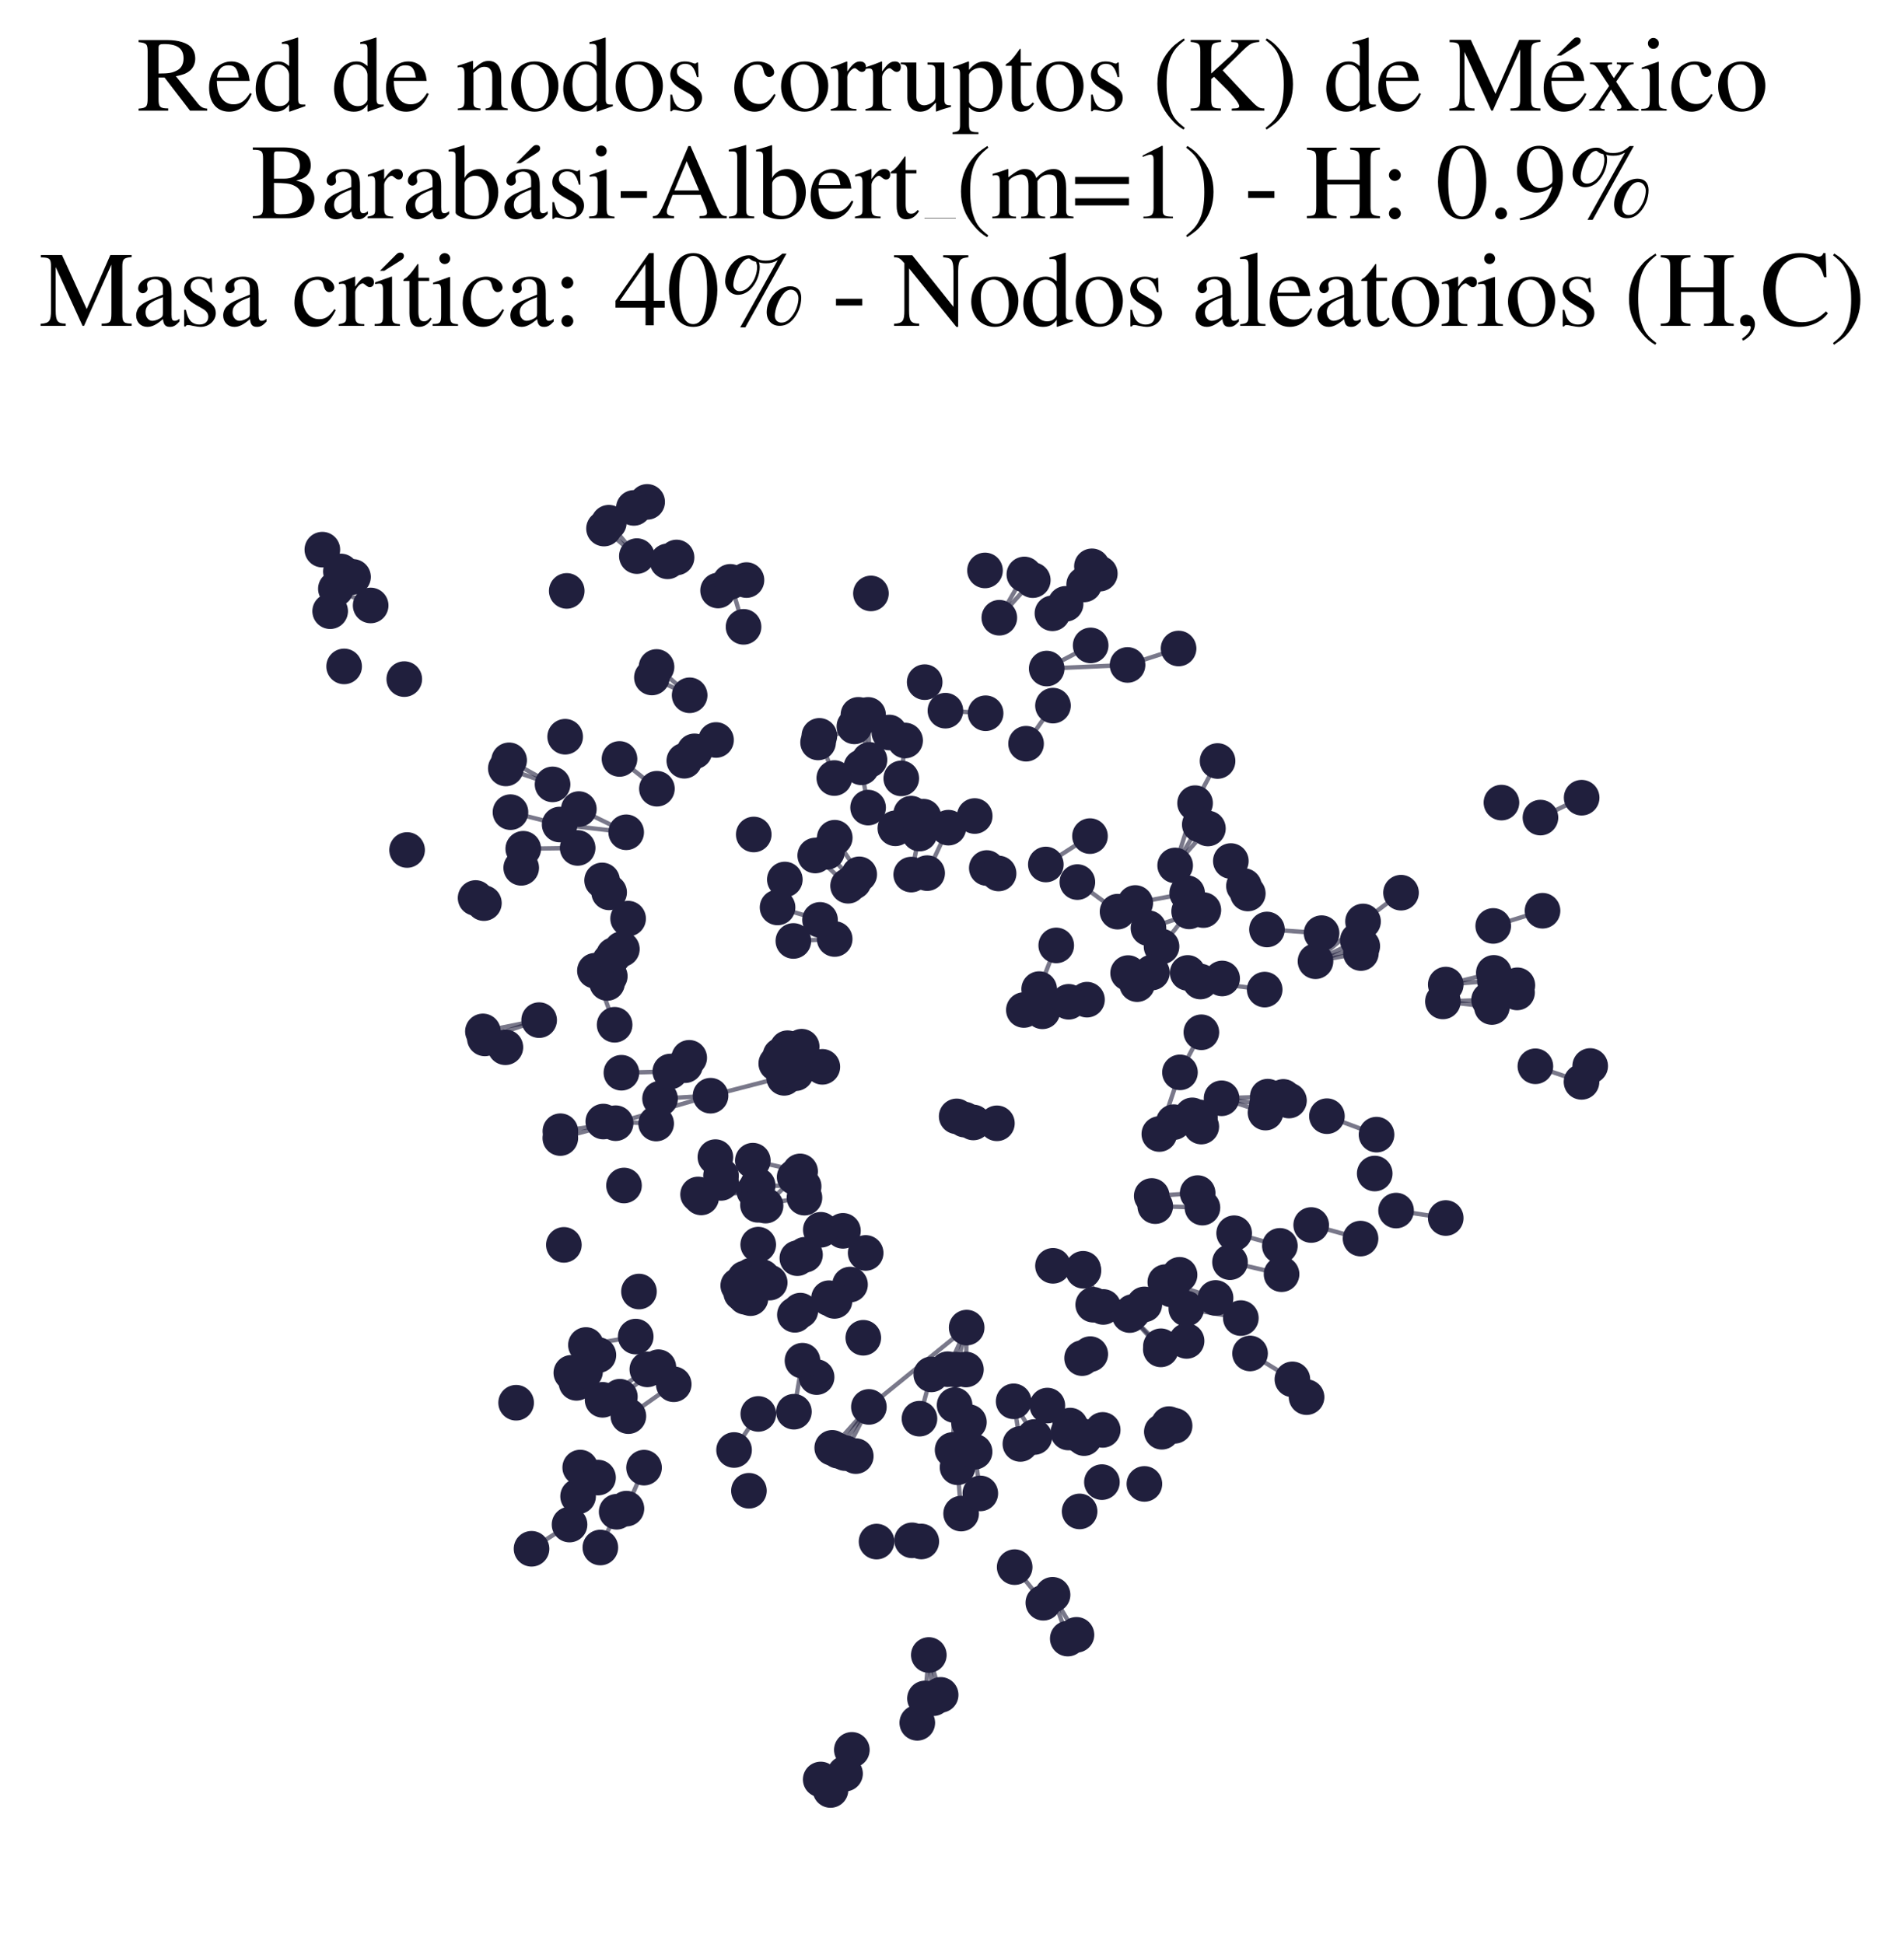 <?xml version="1.0" encoding="utf-8" standalone="no"?>
<!DOCTYPE svg PUBLIC "-//W3C//DTD SVG 1.1//EN"
  "http://www.w3.org/Graphics/SVG/1.1/DTD/svg11.dtd">
<svg xmlns:xlink="http://www.w3.org/1999/xlink" width="174.312pt" height="178.036pt" viewBox="0 0 174.312 178.036" xmlns="http://www.w3.org/2000/svg" version="1.1">
 <defs>
  <style type="text/css">*{stroke-linejoin: round; stroke-linecap: butt}</style>
 </defs>
 <g id="figure_1">
  <g id="patch_1">
   <path d="M 0 178.036 
L 174.312 178.036 
L 174.312 0 
L 0 0 
z
" style="fill: #ffffff"/>
  </g>
  <g id="axes_1">
   <g id="LineCollection_1">
    <path d="M 75.286 97.687 
L 72.1 95.981 
" clip-path="url(#pd2aa29c54b)" style="fill: none; stroke: #201f3d; stroke-opacity: 0.6; stroke-width: 0.4"/>
    <path d="M 75.286 97.687 
L 65.051 100.331 
" clip-path="url(#pd2aa29c54b)" style="fill: none; stroke: #201f3d; stroke-opacity: 0.6; stroke-width: 0.4"/>
    <path d="M 75.286 97.687 
L 71.456 96.644 
" clip-path="url(#pd2aa29c54b)" style="fill: none; stroke: #201f3d; stroke-opacity: 0.6; stroke-width: 0.4"/>
    <path d="M 75.286 97.687 
L 71.067 97.382 
" clip-path="url(#pd2aa29c54b)" style="fill: none; stroke: #201f3d; stroke-opacity: 0.6; stroke-width: 0.4"/>
    <path d="M 75.286 97.687 
L 71.793 98.696 
" clip-path="url(#pd2aa29c54b)" style="fill: none; stroke: #201f3d; stroke-opacity: 0.6; stroke-width: 0.4"/>
    <path d="M 75.286 97.687 
L 71.737 97.926 
" clip-path="url(#pd2aa29c54b)" style="fill: none; stroke: #201f3d; stroke-opacity: 0.6; stroke-width: 0.4"/>
    <path d="M 75.286 97.687 
L 72.969 96.511 
" clip-path="url(#pd2aa29c54b)" style="fill: none; stroke: #201f3d; stroke-opacity: 0.6; stroke-width: 0.4"/>
    <path d="M 75.286 97.687 
L 73.394 95.842 
" clip-path="url(#pd2aa29c54b)" style="fill: none; stroke: #201f3d; stroke-opacity: 0.6; stroke-width: 0.4"/>
    <path d="M 75.286 97.687 
L 72.31 97.032 
" clip-path="url(#pd2aa29c54b)" style="fill: none; stroke: #201f3d; stroke-opacity: 0.6; stroke-width: 0.4"/>
    <path d="M 75.286 97.687 
L 72.854 98.268 
" clip-path="url(#pd2aa29c54b)" style="fill: none; stroke: #201f3d; stroke-opacity: 0.6; stroke-width: 0.4"/>
    <path d="M 105.458 89.052 
L 104.104 90.116 
" clip-path="url(#pd2aa29c54b)" style="fill: none; stroke: #201f3d; stroke-opacity: 0.6; stroke-width: 0.4"/>
    <path d="M 105.458 89.052 
L 103.279 89.101 
" clip-path="url(#pd2aa29c54b)" style="fill: none; stroke: #201f3d; stroke-opacity: 0.6; stroke-width: 0.4"/>
    <path d="M 78.663 80.06 
L 76.422 76.708 
" clip-path="url(#pd2aa29c54b)" style="fill: none; stroke: #201f3d; stroke-opacity: 0.6; stroke-width: 0.4"/>
    <path d="M 105.763 110.445 
L 110.085 110.579 
" clip-path="url(#pd2aa29c54b)" style="fill: none; stroke: #201f3d; stroke-opacity: 0.6; stroke-width: 0.4"/>
    <path d="M 111.837 100.567 
L 115.857 101.878 
" clip-path="url(#pd2aa29c54b)" style="fill: none; stroke: #201f3d; stroke-opacity: 0.6; stroke-width: 0.4"/>
    <path d="M 111.837 100.567 
L 115.988 101.175 
" clip-path="url(#pd2aa29c54b)" style="fill: none; stroke: #201f3d; stroke-opacity: 0.6; stroke-width: 0.4"/>
    <path d="M 111.837 100.567 
L 116.063 100.418 
" clip-path="url(#pd2aa29c54b)" style="fill: none; stroke: #201f3d; stroke-opacity: 0.6; stroke-width: 0.4"/>
    <path d="M 65.051 100.331 
L 56.361 102.849 
" clip-path="url(#pd2aa29c54b)" style="fill: none; stroke: #201f3d; stroke-opacity: 0.6; stroke-width: 0.4"/>
    <path d="M 65.051 100.331 
L 60.429 100.6 
" clip-path="url(#pd2aa29c54b)" style="fill: none; stroke: #201f3d; stroke-opacity: 0.6; stroke-width: 0.4"/>
    <path d="M 79.601 69.58 
L 78.59 65.455 
" clip-path="url(#pd2aa29c54b)" style="fill: none; stroke: #201f3d; stroke-opacity: 0.6; stroke-width: 0.4"/>
    <path d="M 79.601 69.58 
L 79.474 65.461 
" clip-path="url(#pd2aa29c54b)" style="fill: none; stroke: #201f3d; stroke-opacity: 0.6; stroke-width: 0.4"/>
    <path d="M 75.074 84.231 
L 71.186 83.092 
" clip-path="url(#pd2aa29c54b)" style="fill: none; stroke: #201f3d; stroke-opacity: 0.6; stroke-width: 0.4"/>
    <path d="M 106.685 117.402 
L 111.286 118.85 
" clip-path="url(#pd2aa29c54b)" style="fill: none; stroke: #201f3d; stroke-opacity: 0.6; stroke-width: 0.4"/>
    <path d="M 92.799 128.317 
L 94.692 131.585 
" clip-path="url(#pd2aa29c54b)" style="fill: none; stroke: #201f3d; stroke-opacity: 0.6; stroke-width: 0.4"/>
    <path d="M 92.799 128.317 
L 93.417 132.219 
" clip-path="url(#pd2aa29c54b)" style="fill: none; stroke: #201f3d; stroke-opacity: 0.6; stroke-width: 0.4"/>
    <path d="M 106.138 103.839 
L 109.98 103.157 
" clip-path="url(#pd2aa29c54b)" style="fill: none; stroke: #201f3d; stroke-opacity: 0.6; stroke-width: 0.4"/>
    <path d="M 106.138 103.839 
L 108.027 98.194 
" clip-path="url(#pd2aa29c54b)" style="fill: none; stroke: #201f3d; stroke-opacity: 0.6; stroke-width: 0.4"/>
    <path d="M 106.138 103.839 
L 109.853 102.325 
" clip-path="url(#pd2aa29c54b)" style="fill: none; stroke: #201f3d; stroke-opacity: 0.6; stroke-width: 0.4"/>
    <path d="M 106.138 103.839 
L 109.153 102.131 
" clip-path="url(#pd2aa29c54b)" style="fill: none; stroke: #201f3d; stroke-opacity: 0.6; stroke-width: 0.4"/>
    <path d="M 56.361 102.849 
L 51.303 103.583 
" clip-path="url(#pd2aa29c54b)" style="fill: none; stroke: #201f3d; stroke-opacity: 0.6; stroke-width: 0.4"/>
    <path d="M 56.361 102.849 
L 51.298 104.209 
" clip-path="url(#pd2aa29c54b)" style="fill: none; stroke: #201f3d; stroke-opacity: 0.6; stroke-width: 0.4"/>
    <path d="M 68.073 57.399 
L 66.862 53.277 
" clip-path="url(#pd2aa29c54b)" style="fill: none; stroke: #201f3d; stroke-opacity: 0.6; stroke-width: 0.4"/>
    <path d="M 63.138 63.666 
L 60.106 61.073 
" clip-path="url(#pd2aa29c54b)" style="fill: none; stroke: #201f3d; stroke-opacity: 0.6; stroke-width: 0.4"/>
    <path d="M 63.138 63.666 
L 59.682 62.035 
" clip-path="url(#pd2aa29c54b)" style="fill: none; stroke: #201f3d; stroke-opacity: 0.6; stroke-width: 0.4"/>
    <path d="M 107.588 79.248 
L 109.41 73.543 
" clip-path="url(#pd2aa29c54b)" style="fill: none; stroke: #201f3d; stroke-opacity: 0.6; stroke-width: 0.4"/>
    <path d="M 107.588 79.248 
L 109.841 75.508 
" clip-path="url(#pd2aa29c54b)" style="fill: none; stroke: #201f3d; stroke-opacity: 0.6; stroke-width: 0.4"/>
    <path d="M 107.588 79.248 
L 110.585 75.862 
" clip-path="url(#pd2aa29c54b)" style="fill: none; stroke: #201f3d; stroke-opacity: 0.6; stroke-width: 0.4"/>
    <path d="M 82.512 71.275 
L 82.864 67.807 
" clip-path="url(#pd2aa29c54b)" style="fill: none; stroke: #201f3d; stroke-opacity: 0.6; stroke-width: 0.4"/>
    <path d="M 83.423 80.083 
L 84.184 76.328 
" clip-path="url(#pd2aa29c54b)" style="fill: none; stroke: #201f3d; stroke-opacity: 0.6; stroke-width: 0.4"/>
    <path d="M 96.363 146.031 
L 97.755 150.042 
" clip-path="url(#pd2aa29c54b)" style="fill: none; stroke: #201f3d; stroke-opacity: 0.6; stroke-width: 0.4"/>
    <path d="M 96.363 146.031 
L 98.551 149.697 
" clip-path="url(#pd2aa29c54b)" style="fill: none; stroke: #201f3d; stroke-opacity: 0.6; stroke-width: 0.4"/>
    <path d="M 60.275 125.192 
L 56.749 127.894 
" clip-path="url(#pd2aa29c54b)" style="fill: none; stroke: #201f3d; stroke-opacity: 0.6; stroke-width: 0.4"/>
    <path d="M 120.436 88.019 
L 124.717 86.634 
" clip-path="url(#pd2aa29c54b)" style="fill: none; stroke: #201f3d; stroke-opacity: 0.6; stroke-width: 0.4"/>
    <path d="M 120.436 88.019 
L 124.592 87.268 
" clip-path="url(#pd2aa29c54b)" style="fill: none; stroke: #201f3d; stroke-opacity: 0.6; stroke-width: 0.4"/>
    <path d="M 120.436 88.019 
L 124.787 84.376 
" clip-path="url(#pd2aa29c54b)" style="fill: none; stroke: #201f3d; stroke-opacity: 0.6; stroke-width: 0.4"/>
    <path d="M 120.436 88.019 
L 124.306 86.102 
" clip-path="url(#pd2aa29c54b)" style="fill: none; stroke: #201f3d; stroke-opacity: 0.6; stroke-width: 0.4"/>
    <path d="M 87.395 128.663 
L 87.663 134.354 
" clip-path="url(#pd2aa29c54b)" style="fill: none; stroke: #201f3d; stroke-opacity: 0.6; stroke-width: 0.4"/>
    <path d="M 87.395 128.663 
L 87.21 132.772 
" clip-path="url(#pd2aa29c54b)" style="fill: none; stroke: #201f3d; stroke-opacity: 0.6; stroke-width: 0.4"/>
    <path d="M 79.251 114.73 
L 77.821 117.625 
" clip-path="url(#pd2aa29c54b)" style="fill: none; stroke: #201f3d; stroke-opacity: 0.6; stroke-width: 0.4"/>
    <path d="M 108.607 119.825 
L 113.6 120.695 
" clip-path="url(#pd2aa29c54b)" style="fill: none; stroke: #201f3d; stroke-opacity: 0.6; stroke-width: 0.4"/>
    <path d="M 88.499 121.565 
L 87.499 125.412 
" clip-path="url(#pd2aa29c54b)" style="fill: none; stroke: #201f3d; stroke-opacity: 0.6; stroke-width: 0.4"/>
    <path d="M 88.499 121.565 
L 79.546 128.829 
" clip-path="url(#pd2aa29c54b)" style="fill: none; stroke: #201f3d; stroke-opacity: 0.6; stroke-width: 0.4"/>
    <path d="M 88.499 121.565 
L 86.766 125.375 
" clip-path="url(#pd2aa29c54b)" style="fill: none; stroke: #201f3d; stroke-opacity: 0.6; stroke-width: 0.4"/>
    <path d="M 88.499 121.565 
L 88.431 125.404 
" clip-path="url(#pd2aa29c54b)" style="fill: none; stroke: #201f3d; stroke-opacity: 0.6; stroke-width: 0.4"/>
    <path d="M 108.734 89.088 
L 111.888 89.597 
" clip-path="url(#pd2aa29c54b)" style="fill: none; stroke: #201f3d; stroke-opacity: 0.6; stroke-width: 0.4"/>
    <path d="M 58.202 122.389 
L 53.643 123.159 
" clip-path="url(#pd2aa29c54b)" style="fill: none; stroke: #201f3d; stroke-opacity: 0.6; stroke-width: 0.4"/>
    <path d="M 103.422 120.417 
L 106.281 123.274 
" clip-path="url(#pd2aa29c54b)" style="fill: none; stroke: #201f3d; stroke-opacity: 0.6; stroke-width: 0.4"/>
    <path d="M 103.422 120.417 
L 106.272 123.559 
" clip-path="url(#pd2aa29c54b)" style="fill: none; stroke: #201f3d; stroke-opacity: 0.6; stroke-width: 0.4"/>
    <path d="M 109.41 73.543 
L 111.469 69.684 
" clip-path="url(#pd2aa29c54b)" style="fill: none; stroke: #201f3d; stroke-opacity: 0.6; stroke-width: 0.4"/>
    <path d="M 52.885 77.644 
L 47.905 77.718 
" clip-path="url(#pd2aa29c54b)" style="fill: none; stroke: #201f3d; stroke-opacity: 0.6; stroke-width: 0.4"/>
    <path d="M 77.643 81.108 
L 74.636 78.338 
" clip-path="url(#pd2aa29c54b)" style="fill: none; stroke: #201f3d; stroke-opacity: 0.6; stroke-width: 0.4"/>
    <path d="M 50.588 71.825 
L 46.61 69.621 
" clip-path="url(#pd2aa29c54b)" style="fill: none; stroke: #201f3d; stroke-opacity: 0.6; stroke-width: 0.4"/>
    <path d="M 50.588 71.825 
L 46.309 70.364 
" clip-path="url(#pd2aa29c54b)" style="fill: none; stroke: #201f3d; stroke-opacity: 0.6; stroke-width: 0.4"/>
    <path d="M 102.312 83.479 
L 98.635 80.771 
" clip-path="url(#pd2aa29c54b)" style="fill: none; stroke: #201f3d; stroke-opacity: 0.6; stroke-width: 0.4"/>
    <path d="M 91.488 56.564 
L 93.781 52.601 
" clip-path="url(#pd2aa29c54b)" style="fill: none; stroke: #201f3d; stroke-opacity: 0.6; stroke-width: 0.4"/>
    <path d="M 91.488 56.564 
L 94.552 53.122 
" clip-path="url(#pd2aa29c54b)" style="fill: none; stroke: #201f3d; stroke-opacity: 0.6; stroke-width: 0.4"/>
    <path d="M 106.34 86.67 
L 108.867 83.454 
" clip-path="url(#pd2aa29c54b)" style="fill: none; stroke: #201f3d; stroke-opacity: 0.6; stroke-width: 0.4"/>
    <path d="M 114.444 123.933 
L 118.319 126.305 
" clip-path="url(#pd2aa29c54b)" style="fill: none; stroke: #201f3d; stroke-opacity: 0.6; stroke-width: 0.4"/>
    <path d="M 69.05 109.053 
L 63.911 109.373 
" clip-path="url(#pd2aa29c54b)" style="fill: none; stroke: #201f3d; stroke-opacity: 0.6; stroke-width: 0.4"/>
    <path d="M 69.05 109.053 
L 64.194 109.645 
" clip-path="url(#pd2aa29c54b)" style="fill: none; stroke: #201f3d; stroke-opacity: 0.6; stroke-width: 0.4"/>
    <path d="M 84.881 79.951 
L 86.827 75.787 
" clip-path="url(#pd2aa29c54b)" style="fill: none; stroke: #201f3d; stroke-opacity: 0.6; stroke-width: 0.4"/>
    <path d="M 87.663 134.354 
L 87.992 138.595 
" clip-path="url(#pd2aa29c54b)" style="fill: none; stroke: #201f3d; stroke-opacity: 0.6; stroke-width: 0.4"/>
    <path d="M 136.705 84.786 
L 141.22 83.395 
" clip-path="url(#pd2aa29c54b)" style="fill: none; stroke: #201f3d; stroke-opacity: 0.6; stroke-width: 0.4"/>
    <path d="M 69.423 129.47 
L 67.205 132.774 
" clip-path="url(#pd2aa29c54b)" style="fill: none; stroke: #201f3d; stroke-opacity: 0.6; stroke-width: 0.4"/>
    <path d="M 103.933 82.685 
L 108.684 81.789 
" clip-path="url(#pd2aa29c54b)" style="fill: none; stroke: #201f3d; stroke-opacity: 0.6; stroke-width: 0.4"/>
    <path d="M 132.099 91.7 
L 136.584 92.21 
" clip-path="url(#pd2aa29c54b)" style="fill: none; stroke: #201f3d; stroke-opacity: 0.6; stroke-width: 0.4"/>
    <path d="M 132.099 91.7 
L 136.325 91.556 
" clip-path="url(#pd2aa29c54b)" style="fill: none; stroke: #201f3d; stroke-opacity: 0.6; stroke-width: 0.4"/>
    <path d="M 60.141 72.221 
L 56.716 69.495 
" clip-path="url(#pd2aa29c54b)" style="fill: none; stroke: #201f3d; stroke-opacity: 0.6; stroke-width: 0.4"/>
    <path d="M 105.443 109.512 
L 109.646 109.248 
" clip-path="url(#pd2aa29c54b)" style="fill: none; stroke: #201f3d; stroke-opacity: 0.6; stroke-width: 0.4"/>
    <path d="M 76.415 85.983 
L 72.633 86.161 
" clip-path="url(#pd2aa29c54b)" style="fill: none; stroke: #201f3d; stroke-opacity: 0.6; stroke-width: 0.4"/>
    <path d="M 76.381 71.243 
L 75.014 67.383 
" clip-path="url(#pd2aa29c54b)" style="fill: none; stroke: #201f3d; stroke-opacity: 0.6; stroke-width: 0.4"/>
    <path d="M 78.153 80.731 
L 75.71 78 
" clip-path="url(#pd2aa29c54b)" style="fill: none; stroke: #201f3d; stroke-opacity: 0.6; stroke-width: 0.4"/>
    <path d="M 33.934 55.441 
L 31.21 52.327 
" clip-path="url(#pd2aa29c54b)" style="fill: none; stroke: #201f3d; stroke-opacity: 0.6; stroke-width: 0.4"/>
    <path d="M 33.934 55.441 
L 30.75 53.912 
" clip-path="url(#pd2aa29c54b)" style="fill: none; stroke: #201f3d; stroke-opacity: 0.6; stroke-width: 0.4"/>
    <path d="M 33.934 55.441 
L 32.32 52.826 
" clip-path="url(#pd2aa29c54b)" style="fill: none; stroke: #201f3d; stroke-opacity: 0.6; stroke-width: 0.4"/>
    <path d="M 132.36 90.155 
L 136.76 89.083 
" clip-path="url(#pd2aa29c54b)" style="fill: none; stroke: #201f3d; stroke-opacity: 0.6; stroke-width: 0.4"/>
    <path d="M 132.36 90.155 
L 136.855 89.784 
" clip-path="url(#pd2aa29c54b)" style="fill: none; stroke: #201f3d; stroke-opacity: 0.6; stroke-width: 0.4"/>
    <path d="M 31.21 52.327 
L 29.511 50.33 
" clip-path="url(#pd2aa29c54b)" style="fill: none; stroke: #201f3d; stroke-opacity: 0.6; stroke-width: 0.4"/>
    <path d="M 57.328 76.21 
L 52.993 74.087 
" clip-path="url(#pd2aa29c54b)" style="fill: none; stroke: #201f3d; stroke-opacity: 0.6; stroke-width: 0.4"/>
    <path d="M 57.328 76.21 
L 51.237 75.5 
" clip-path="url(#pd2aa29c54b)" style="fill: none; stroke: #201f3d; stroke-opacity: 0.6; stroke-width: 0.4"/>
    <path d="M 108.027 98.194 
L 109.986 94.523 
" clip-path="url(#pd2aa29c54b)" style="fill: none; stroke: #201f3d; stroke-opacity: 0.6; stroke-width: 0.4"/>
    <path d="M 124.787 84.376 
L 128.264 81.743 
" clip-path="url(#pd2aa29c54b)" style="fill: none; stroke: #201f3d; stroke-opacity: 0.6; stroke-width: 0.4"/>
    <path d="M 95.828 61.217 
L 103.227 60.888 
" clip-path="url(#pd2aa29c54b)" style="fill: none; stroke: #201f3d; stroke-opacity: 0.6; stroke-width: 0.4"/>
    <path d="M 95.828 61.217 
L 99.851 59.099 
" clip-path="url(#pd2aa29c54b)" style="fill: none; stroke: #201f3d; stroke-opacity: 0.6; stroke-width: 0.4"/>
    <path d="M 56.27 93.836 
L 54.465 88.889 
" clip-path="url(#pd2aa29c54b)" style="fill: none; stroke: #201f3d; stroke-opacity: 0.6; stroke-width: 0.4"/>
    <path d="M 79.546 128.829 
L 76.739 132.844 
" clip-path="url(#pd2aa29c54b)" style="fill: none; stroke: #201f3d; stroke-opacity: 0.6; stroke-width: 0.4"/>
    <path d="M 79.546 128.829 
L 77.374 133.056 
" clip-path="url(#pd2aa29c54b)" style="fill: none; stroke: #201f3d; stroke-opacity: 0.6; stroke-width: 0.4"/>
    <path d="M 79.546 128.829 
L 76.191 132.575 
" clip-path="url(#pd2aa29c54b)" style="fill: none; stroke: #201f3d; stroke-opacity: 0.6; stroke-width: 0.4"/>
    <path d="M 58.306 50.922 
L 55.298 48.399 
" clip-path="url(#pd2aa29c54b)" style="fill: none; stroke: #201f3d; stroke-opacity: 0.6; stroke-width: 0.4"/>
    <path d="M 58.306 50.922 
L 55.74 47.863 
" clip-path="url(#pd2aa29c54b)" style="fill: none; stroke: #201f3d; stroke-opacity: 0.6; stroke-width: 0.4"/>
    <path d="M 73.251 107.262 
L 68.922 106.278 
" clip-path="url(#pd2aa29c54b)" style="fill: none; stroke: #201f3d; stroke-opacity: 0.6; stroke-width: 0.4"/>
    <path d="M 60.071 102.879 
L 55.232 102.697 
" clip-path="url(#pd2aa29c54b)" style="fill: none; stroke: #201f3d; stroke-opacity: 0.6; stroke-width: 0.4"/>
    <path d="M 99.189 116.363 
L 101.005 119.674 
" clip-path="url(#pd2aa29c54b)" style="fill: none; stroke: #201f3d; stroke-opacity: 0.6; stroke-width: 0.4"/>
    <path d="M 85.034 151.545 
L 86.117 155.196 
" clip-path="url(#pd2aa29c54b)" style="fill: none; stroke: #201f3d; stroke-opacity: 0.6; stroke-width: 0.4"/>
    <path d="M 85.034 151.545 
L 84.683 155.523 
" clip-path="url(#pd2aa29c54b)" style="fill: none; stroke: #201f3d; stroke-opacity: 0.6; stroke-width: 0.4"/>
    <path d="M 85.034 151.545 
L 85.446 155.502 
" clip-path="url(#pd2aa29c54b)" style="fill: none; stroke: #201f3d; stroke-opacity: 0.6; stroke-width: 0.4"/>
    <path d="M 73.649 109.668 
L 69.391 110.321 
" clip-path="url(#pd2aa29c54b)" style="fill: none; stroke: #201f3d; stroke-opacity: 0.6; stroke-width: 0.4"/>
    <path d="M 73.574 108.63 
L 69.364 108.544 
" clip-path="url(#pd2aa29c54b)" style="fill: none; stroke: #201f3d; stroke-opacity: 0.6; stroke-width: 0.4"/>
    <path d="M 58.963 134.389 
L 57.349 138.141 
" clip-path="url(#pd2aa29c54b)" style="fill: none; stroke: #201f3d; stroke-opacity: 0.6; stroke-width: 0.4"/>
    <path d="M 61.68 126.753 
L 57.528 129.672 
" clip-path="url(#pd2aa29c54b)" style="fill: none; stroke: #201f3d; stroke-opacity: 0.6; stroke-width: 0.4"/>
    <path d="M 97.837 91.733 
L 99.514 91.538 
" clip-path="url(#pd2aa29c54b)" style="fill: none; stroke: #201f3d; stroke-opacity: 0.6; stroke-width: 0.4"/>
    <path d="M 140.565 97.637 
L 144.789 99.066 
" clip-path="url(#pd2aa29c54b)" style="fill: none; stroke: #201f3d; stroke-opacity: 0.6; stroke-width: 0.4"/>
    <path d="M 112.608 115.574 
L 117.327 116.675 
" clip-path="url(#pd2aa29c54b)" style="fill: none; stroke: #201f3d; stroke-opacity: 0.6; stroke-width: 0.4"/>
    <path d="M 77.988 160.23 
L 77.364 162.409 
" clip-path="url(#pd2aa29c54b)" style="fill: none; stroke: #201f3d; stroke-opacity: 0.6; stroke-width: 0.4"/>
    <path d="M 92.894 143.499 
L 95.518 146.76 
" clip-path="url(#pd2aa29c54b)" style="fill: none; stroke: #201f3d; stroke-opacity: 0.6; stroke-width: 0.4"/>
    <path d="M 78.221 66.513 
L 74.897 67.983 
" clip-path="url(#pd2aa29c54b)" style="fill: none; stroke: #201f3d; stroke-opacity: 0.6; stroke-width: 0.4"/>
    <path d="M 112.987 112.923 
L 117.174 114.081 
" clip-path="url(#pd2aa29c54b)" style="fill: none; stroke: #201f3d; stroke-opacity: 0.6; stroke-width: 0.4"/>
    <path d="M 109.895 89.876 
L 115.782 90.615 
" clip-path="url(#pd2aa29c54b)" style="fill: none; stroke: #201f3d; stroke-opacity: 0.6; stroke-width: 0.4"/>
    <path d="M 89.225 132.935 
L 89.747 136.748 
" clip-path="url(#pd2aa29c54b)" style="fill: none; stroke: #201f3d; stroke-opacity: 0.6; stroke-width: 0.4"/>
    <path d="M 49.359 93.411 
L 44.387 95.086 
" clip-path="url(#pd2aa29c54b)" style="fill: none; stroke: #201f3d; stroke-opacity: 0.6; stroke-width: 0.4"/>
    <path d="M 49.359 93.411 
L 44.211 94.443 
" clip-path="url(#pd2aa29c54b)" style="fill: none; stroke: #201f3d; stroke-opacity: 0.6; stroke-width: 0.4"/>
    <path d="M 95.887 128.704 
L 99.249 131.684 
" clip-path="url(#pd2aa29c54b)" style="fill: none; stroke: #201f3d; stroke-opacity: 0.6; stroke-width: 0.4"/>
    <path d="M 79.475 73.949 
L 78.853 70.261 
" clip-path="url(#pd2aa29c54b)" style="fill: none; stroke: #201f3d; stroke-opacity: 0.6; stroke-width: 0.4"/>
    <path d="M 115.992 85.111 
L 120.992 85.448 
" clip-path="url(#pd2aa29c54b)" style="fill: none; stroke: #201f3d; stroke-opacity: 0.6; stroke-width: 0.4"/>
    <path d="M 105.142 84.995 
L 110.169 83.334 
" clip-path="url(#pd2aa29c54b)" style="fill: none; stroke: #201f3d; stroke-opacity: 0.6; stroke-width: 0.4"/>
    <path d="M 97.557 55.293 
L 100.689 52.525 
" clip-path="url(#pd2aa29c54b)" style="fill: none; stroke: #201f3d; stroke-opacity: 0.6; stroke-width: 0.4"/>
    <path d="M 97.557 55.293 
L 99.966 51.857 
" clip-path="url(#pd2aa29c54b)" style="fill: none; stroke: #201f3d; stroke-opacity: 0.6; stroke-width: 0.4"/>
    <path d="M 120.04 112.171 
L 124.559 113.414 
" clip-path="url(#pd2aa29c54b)" style="fill: none; stroke: #201f3d; stroke-opacity: 0.6; stroke-width: 0.4"/>
    <path d="M 75.146 112.609 
L 73.699 114.894 
" clip-path="url(#pd2aa29c54b)" style="fill: none; stroke: #201f3d; stroke-opacity: 0.6; stroke-width: 0.4"/>
    <path d="M 75.146 112.609 
L 72.998 115.209 
" clip-path="url(#pd2aa29c54b)" style="fill: none; stroke: #201f3d; stroke-opacity: 0.6; stroke-width: 0.4"/>
    <path d="M 61.367 98.117 
L 56.891 98.229 
" clip-path="url(#pd2aa29c54b)" style="fill: none; stroke: #201f3d; stroke-opacity: 0.6; stroke-width: 0.4"/>
    <path d="M 57.504 84.116 
L 55.122 80.618 
" clip-path="url(#pd2aa29c54b)" style="fill: none; stroke: #201f3d; stroke-opacity: 0.6; stroke-width: 0.4"/>
    <path d="M 121.481 102.206 
L 126.022 103.897 
" clip-path="url(#pd2aa29c54b)" style="fill: none; stroke: #201f3d; stroke-opacity: 0.6; stroke-width: 0.4"/>
    <path d="M 85.258 125.85 
L 84.179 129.905 
" clip-path="url(#pd2aa29c54b)" style="fill: none; stroke: #201f3d; stroke-opacity: 0.6; stroke-width: 0.4"/>
    <path d="M 51.237 75.5 
L 46.735 74.368 
" clip-path="url(#pd2aa29c54b)" style="fill: none; stroke: #201f3d; stroke-opacity: 0.6; stroke-width: 0.4"/>
    <path d="M 99.156 116.18 
L 100.085 119.47 
" clip-path="url(#pd2aa29c54b)" style="fill: none; stroke: #201f3d; stroke-opacity: 0.6; stroke-width: 0.4"/>
    <path d="M 69.415 113.969 
L 68.198 117.071 
" clip-path="url(#pd2aa29c54b)" style="fill: none; stroke: #201f3d; stroke-opacity: 0.6; stroke-width: 0.4"/>
    <path d="M 96.351 56.158 
L 99.257 53.514 
" clip-path="url(#pd2aa29c54b)" style="fill: none; stroke: #201f3d; stroke-opacity: 0.6; stroke-width: 0.4"/>
    <path d="M 95.138 90.571 
L 96.699 86.57 
" clip-path="url(#pd2aa29c54b)" style="fill: none; stroke: #201f3d; stroke-opacity: 0.6; stroke-width: 0.4"/>
    <path d="M 73.467 124.595 
L 72.683 129.267 
" clip-path="url(#pd2aa29c54b)" style="fill: none; stroke: #201f3d; stroke-opacity: 0.6; stroke-width: 0.4"/>
    <path d="M 59.264 125.393 
L 55.167 128.179 
" clip-path="url(#pd2aa29c54b)" style="fill: none; stroke: #201f3d; stroke-opacity: 0.6; stroke-width: 0.4"/>
    <path d="M 103.227 60.888 
L 107.899 59.382 
" clip-path="url(#pd2aa29c54b)" style="fill: none; stroke: #201f3d; stroke-opacity: 0.6; stroke-width: 0.4"/>
    <path d="M 56.455 138.429 
L 54.963 141.703 
" clip-path="url(#pd2aa29c54b)" style="fill: none; stroke: #201f3d; stroke-opacity: 0.6; stroke-width: 0.4"/>
    <path d="M 93.937 68.101 
L 96.401 64.613 
" clip-path="url(#pd2aa29c54b)" style="fill: none; stroke: #201f3d; stroke-opacity: 0.6; stroke-width: 0.4"/>
    <path d="M 95.747 79.16 
L 99.789 76.56 
" clip-path="url(#pd2aa29c54b)" style="fill: none; stroke: #201f3d; stroke-opacity: 0.6; stroke-width: 0.4"/>
    <path d="M 127.812 110.849 
L 132.358 111.532 
" clip-path="url(#pd2aa29c54b)" style="fill: none; stroke: #201f3d; stroke-opacity: 0.6; stroke-width: 0.4"/>
    <path d="M 141.028 74.865 
L 144.801 73.043 
" clip-path="url(#pd2aa29c54b)" style="fill: none; stroke: #201f3d; stroke-opacity: 0.6; stroke-width: 0.4"/>
    <path d="M 72.751 107.783 
L 70.088 110.396 
" clip-path="url(#pd2aa29c54b)" style="fill: none; stroke: #201f3d; stroke-opacity: 0.6; stroke-width: 0.4"/>
    <path d="M 86.554 65.076 
L 90.234 65.31 
" clip-path="url(#pd2aa29c54b)" style="fill: none; stroke: #201f3d; stroke-opacity: 0.6; stroke-width: 0.4"/>
    <path d="M 52.142 139.6 
L 48.663 141.819 
" clip-path="url(#pd2aa29c54b)" style="fill: none; stroke: #201f3d; stroke-opacity: 0.6; stroke-width: 0.4"/>
   </g>
   <g id="PathCollection_1">
    <defs>
     <path id="m8727b20655" d="M 0 1.581 
C 0.419 1.581 0.822 1.415 1.118 1.118 
C 1.415 0.822 1.581 0.419 1.581 0 
C 1.581 -0.419 1.415 -0.822 1.118 -1.118 
C 0.822 -1.415 0.419 -1.581 0 -1.581 
C -0.419 -1.581 -0.822 -1.415 -1.118 -1.118 
C -1.415 -0.822 -1.581 -0.419 -1.581 0 
C -1.581 0.419 -1.415 0.822 -1.118 1.118 
C -0.822 1.415 -0.419 1.581 0 1.581 
z
" style="stroke: #201f3d; stroke-width: 0.1"/>
    </defs>
    <g clip-path="url(#pd2aa29c54b)">
     <use xlink:href="#m8727b20655" x="144.801" y="73.043" style="fill: #201f3d; stroke: #201f3d; stroke-width: 0.1"/>
     <use xlink:href="#m8727b20655" x="108.734" y="89.088" style="fill: #201f3d; stroke: #201f3d; stroke-width: 0.1"/>
     <use xlink:href="#m8727b20655" x="60.275" y="125.192" style="fill: #201f3d; stroke: #201f3d; stroke-width: 0.1"/>
     <use xlink:href="#m8727b20655" x="90.342" y="79.482" style="fill: #201f3d; stroke: #201f3d; stroke-width: 0.1"/>
     <use xlink:href="#m8727b20655" x="68.712" y="118.871" style="fill: #201f3d; stroke: #201f3d; stroke-width: 0.1"/>
     <use xlink:href="#m8727b20655" x="68.566" y="136.505" style="fill: #201f3d; stroke: #201f3d; stroke-width: 0.1"/>
     <use xlink:href="#m8727b20655" x="92.894" y="143.499" style="fill: #201f3d; stroke: #201f3d; stroke-width: 0.1"/>
     <use xlink:href="#m8727b20655" x="108.027" y="98.194" style="fill: #201f3d; stroke: #201f3d; stroke-width: 0.1"/>
     <use xlink:href="#m8727b20655" x="68.922" y="106.278" style="fill: #201f3d; stroke: #201f3d; stroke-width: 0.1"/>
     <use xlink:href="#m8727b20655" x="109.853" y="102.325" style="fill: #201f3d; stroke: #201f3d; stroke-width: 0.1"/>
     <use xlink:href="#m8727b20655" x="54.963" y="141.703" style="fill: #201f3d; stroke: #201f3d; stroke-width: 0.1"/>
     <use xlink:href="#m8727b20655" x="75.137" y="162.944" style="fill: #201f3d; stroke: #201f3d; stroke-width: 0.1"/>
     <use xlink:href="#m8727b20655" x="69.721" y="117.507" style="fill: #201f3d; stroke: #201f3d; stroke-width: 0.1"/>
     <use xlink:href="#m8727b20655" x="95.747" y="79.16" style="fill: #201f3d; stroke: #201f3d; stroke-width: 0.1"/>
     <use xlink:href="#m8727b20655" x="138.917" y="90.221" style="fill: #201f3d; stroke: #201f3d; stroke-width: 0.1"/>
     <use xlink:href="#m8727b20655" x="97.972" y="130.536" style="fill: #201f3d; stroke: #201f3d; stroke-width: 0.1"/>
     <use xlink:href="#m8727b20655" x="86.117" y="155.196" style="fill: #201f3d; stroke: #201f3d; stroke-width: 0.1"/>
     <use xlink:href="#m8727b20655" x="78.347" y="133.333" style="fill: #201f3d; stroke: #201f3d; stroke-width: 0.1"/>
     <use xlink:href="#m8727b20655" x="87.21" y="132.772" style="fill: #201f3d; stroke: #201f3d; stroke-width: 0.1"/>
     <use xlink:href="#m8727b20655" x="87.395" y="128.663" style="fill: #201f3d; stroke: #201f3d; stroke-width: 0.1"/>
     <use xlink:href="#m8727b20655" x="69.05" y="109.053" style="fill: #201f3d; stroke: #201f3d; stroke-width: 0.1"/>
     <use xlink:href="#m8727b20655" x="108.632" y="122.788" style="fill: #201f3d; stroke: #201f3d; stroke-width: 0.1"/>
     <use xlink:href="#m8727b20655" x="52.925" y="137.014" style="fill: #201f3d; stroke: #201f3d; stroke-width: 0.1"/>
     <use xlink:href="#m8727b20655" x="107.99" y="116.733" style="fill: #201f3d; stroke: #201f3d; stroke-width: 0.1"/>
     <use xlink:href="#m8727b20655" x="84.179" y="129.905" style="fill: #201f3d; stroke: #201f3d; stroke-width: 0.1"/>
     <use xlink:href="#m8727b20655" x="48.663" y="141.819" style="fill: #201f3d; stroke: #201f3d; stroke-width: 0.1"/>
     <use xlink:href="#m8727b20655" x="56.455" y="138.429" style="fill: #201f3d; stroke: #201f3d; stroke-width: 0.1"/>
     <use xlink:href="#m8727b20655" x="79.601" y="69.58" style="fill: #201f3d; stroke: #201f3d; stroke-width: 0.1"/>
     <use xlink:href="#m8727b20655" x="103.227" y="60.888" style="fill: #201f3d; stroke: #201f3d; stroke-width: 0.1"/>
     <use xlink:href="#m8727b20655" x="54.784" y="124.082" style="fill: #201f3d; stroke: #201f3d; stroke-width: 0.1"/>
     <use xlink:href="#m8727b20655" x="97.755" y="150.042" style="fill: #201f3d; stroke: #201f3d; stroke-width: 0.1"/>
     <use xlink:href="#m8727b20655" x="138.887" y="90.877" style="fill: #201f3d; stroke: #201f3d; stroke-width: 0.1"/>
     <use xlink:href="#m8727b20655" x="78.59" y="65.455" style="fill: #201f3d; stroke: #201f3d; stroke-width: 0.1"/>
     <use xlink:href="#m8727b20655" x="74.761" y="126.098" style="fill: #201f3d; stroke: #201f3d; stroke-width: 0.1"/>
     <use xlink:href="#m8727b20655" x="106.366" y="131.103" style="fill: #201f3d; stroke: #201f3d; stroke-width: 0.1"/>
     <use xlink:href="#m8727b20655" x="76.034" y="163.905" style="fill: #201f3d; stroke: #201f3d; stroke-width: 0.1"/>
     <use xlink:href="#m8727b20655" x="84.542" y="74.782" style="fill: #201f3d; stroke: #201f3d; stroke-width: 0.1"/>
     <use xlink:href="#m8727b20655" x="75.286" y="97.687" style="fill: #201f3d; stroke: #201f3d; stroke-width: 0.1"/>
     <use xlink:href="#m8727b20655" x="121.481" y="102.206" style="fill: #201f3d; stroke: #201f3d; stroke-width: 0.1"/>
     <use xlink:href="#m8727b20655" x="75.896" y="118.874" style="fill: #201f3d; stroke: #201f3d; stroke-width: 0.1"/>
     <use xlink:href="#m8727b20655" x="62.649" y="69.66" style="fill: #201f3d; stroke: #201f3d; stroke-width: 0.1"/>
     <use xlink:href="#m8727b20655" x="112.608" y="115.574" style="fill: #201f3d; stroke: #201f3d; stroke-width: 0.1"/>
     <use xlink:href="#m8727b20655" x="84.881" y="79.951" style="fill: #201f3d; stroke: #201f3d; stroke-width: 0.1"/>
     <use xlink:href="#m8727b20655" x="64.194" y="109.645" style="fill: #201f3d; stroke: #201f3d; stroke-width: 0.1"/>
     <use xlink:href="#m8727b20655" x="127.812" y="110.849" style="fill: #201f3d; stroke: #201f3d; stroke-width: 0.1"/>
     <use xlink:href="#m8727b20655" x="100.953" y="130.933" style="fill: #201f3d; stroke: #201f3d; stroke-width: 0.1"/>
     <use xlink:href="#m8727b20655" x="115.992" y="85.111" style="fill: #201f3d; stroke: #201f3d; stroke-width: 0.1"/>
     <use xlink:href="#m8727b20655" x="84.656" y="62.462" style="fill: #201f3d; stroke: #201f3d; stroke-width: 0.1"/>
     <use xlink:href="#m8727b20655" x="55.298" y="48.399" style="fill: #201f3d; stroke: #201f3d; stroke-width: 0.1"/>
     <use xlink:href="#m8727b20655" x="30.75" y="53.912" style="fill: #201f3d; stroke: #201f3d; stroke-width: 0.1"/>
     <use xlink:href="#m8727b20655" x="67.588" y="117.715" style="fill: #201f3d; stroke: #201f3d; stroke-width: 0.1"/>
     <use xlink:href="#m8727b20655" x="136.705" y="84.786" style="fill: #201f3d; stroke: #201f3d; stroke-width: 0.1"/>
     <use xlink:href="#m8727b20655" x="31.505" y="61.022" style="fill: #201f3d; stroke: #201f3d; stroke-width: 0.1"/>
     <use xlink:href="#m8727b20655" x="72.751" y="107.783" style="fill: #201f3d; stroke: #201f3d; stroke-width: 0.1"/>
     <use xlink:href="#m8727b20655" x="56.891" y="98.229" style="fill: #201f3d; stroke: #201f3d; stroke-width: 0.1"/>
     <use xlink:href="#m8727b20655" x="103.422" y="120.417" style="fill: #201f3d; stroke: #201f3d; stroke-width: 0.1"/>
     <use xlink:href="#m8727b20655" x="60.106" y="61.073" style="fill: #201f3d; stroke: #201f3d; stroke-width: 0.1"/>
     <use xlink:href="#m8727b20655" x="83.978" y="157.755" style="fill: #201f3d; stroke: #201f3d; stroke-width: 0.1"/>
     <use xlink:href="#m8727b20655" x="109.98" y="103.157" style="fill: #201f3d; stroke: #201f3d; stroke-width: 0.1"/>
     <use xlink:href="#m8727b20655" x="93.937" y="68.101" style="fill: #201f3d; stroke: #201f3d; stroke-width: 0.1"/>
     <use xlink:href="#m8727b20655" x="141.22" y="83.395" style="fill: #201f3d; stroke: #201f3d; stroke-width: 0.1"/>
     <use xlink:href="#m8727b20655" x="94.552" y="53.122" style="fill: #201f3d; stroke: #201f3d; stroke-width: 0.1"/>
     <use xlink:href="#m8727b20655" x="104.765" y="119.441" style="fill: #201f3d; stroke: #201f3d; stroke-width: 0.1"/>
     <use xlink:href="#m8727b20655" x="50.588" y="71.825" style="fill: #201f3d; stroke: #201f3d; stroke-width: 0.1"/>
     <use xlink:href="#m8727b20655" x="55.74" y="47.863" style="fill: #201f3d; stroke: #201f3d; stroke-width: 0.1"/>
     <use xlink:href="#m8727b20655" x="56.749" y="127.894" style="fill: #201f3d; stroke: #201f3d; stroke-width: 0.1"/>
     <use xlink:href="#m8727b20655" x="120.04" y="112.171" style="fill: #201f3d; stroke: #201f3d; stroke-width: 0.1"/>
     <use xlink:href="#m8727b20655" x="119.616" y="127.933" style="fill: #201f3d; stroke: #201f3d; stroke-width: 0.1"/>
     <use xlink:href="#m8727b20655" x="86.766" y="125.375" style="fill: #201f3d; stroke: #201f3d; stroke-width: 0.1"/>
     <use xlink:href="#m8727b20655" x="85.446" y="155.502" style="fill: #201f3d; stroke: #201f3d; stroke-width: 0.1"/>
     <use xlink:href="#m8727b20655" x="47.718" y="79.464" style="fill: #201f3d; stroke: #201f3d; stroke-width: 0.1"/>
     <use xlink:href="#m8727b20655" x="65.495" y="105.956" style="fill: #201f3d; stroke: #201f3d; stroke-width: 0.1"/>
     <use xlink:href="#m8727b20655" x="111.469" y="69.684" style="fill: #201f3d; stroke: #201f3d; stroke-width: 0.1"/>
     <use xlink:href="#m8727b20655" x="55.827" y="88.012" style="fill: #201f3d; stroke: #201f3d; stroke-width: 0.1"/>
     <use xlink:href="#m8727b20655" x="69.415" y="113.969" style="fill: #201f3d; stroke: #201f3d; stroke-width: 0.1"/>
     <use xlink:href="#m8727b20655" x="55.826" y="89.385" style="fill: #201f3d; stroke: #201f3d; stroke-width: 0.1"/>
     <use xlink:href="#m8727b20655" x="51.303" y="103.583" style="fill: #201f3d; stroke: #201f3d; stroke-width: 0.1"/>
     <use xlink:href="#m8727b20655" x="32.32" y="52.826" style="fill: #201f3d; stroke: #201f3d; stroke-width: 0.1"/>
     <use xlink:href="#m8727b20655" x="37.269" y="77.832" style="fill: #201f3d; stroke: #201f3d; stroke-width: 0.1"/>
     <use xlink:href="#m8727b20655" x="106.34" y="86.67" style="fill: #201f3d; stroke: #201f3d; stroke-width: 0.1"/>
     <use xlink:href="#m8727b20655" x="109.41" y="73.543" style="fill: #201f3d; stroke: #201f3d; stroke-width: 0.1"/>
     <use xlink:href="#m8727b20655" x="75.71" y="78" style="fill: #201f3d; stroke: #201f3d; stroke-width: 0.1"/>
     <use xlink:href="#m8727b20655" x="51.741" y="67.46" style="fill: #201f3d; stroke: #201f3d; stroke-width: 0.1"/>
     <use xlink:href="#m8727b20655" x="72.969" y="96.511" style="fill: #201f3d; stroke: #201f3d; stroke-width: 0.1"/>
     <use xlink:href="#m8727b20655" x="100.085" y="119.47" style="fill: #201f3d; stroke: #201f3d; stroke-width: 0.1"/>
     <use xlink:href="#m8727b20655" x="97.557" y="55.293" style="fill: #201f3d; stroke: #201f3d; stroke-width: 0.1"/>
     <use xlink:href="#m8727b20655" x="126.022" y="103.897" style="fill: #201f3d; stroke: #201f3d; stroke-width: 0.1"/>
     <use xlink:href="#m8727b20655" x="71.737" y="97.926" style="fill: #201f3d; stroke: #201f3d; stroke-width: 0.1"/>
     <use xlink:href="#m8727b20655" x="54.465" y="88.889" style="fill: #201f3d; stroke: #201f3d; stroke-width: 0.1"/>
     <use xlink:href="#m8727b20655" x="37.012" y="62.184" style="fill: #201f3d; stroke: #201f3d; stroke-width: 0.1"/>
     <use xlink:href="#m8727b20655" x="99.514" y="91.538" style="fill: #201f3d; stroke: #201f3d; stroke-width: 0.1"/>
     <use xlink:href="#m8727b20655" x="63.098" y="96.861" style="fill: #201f3d; stroke: #201f3d; stroke-width: 0.1"/>
     <use xlink:href="#m8727b20655" x="44.387" y="95.086" style="fill: #201f3d; stroke: #201f3d; stroke-width: 0.1"/>
     <use xlink:href="#m8727b20655" x="87.663" y="134.354" style="fill: #201f3d; stroke: #201f3d; stroke-width: 0.1"/>
     <use xlink:href="#m8727b20655" x="118.319" y="126.305" style="fill: #201f3d; stroke: #201f3d; stroke-width: 0.1"/>
     <use xlink:href="#m8727b20655" x="87.992" y="138.595" style="fill: #201f3d; stroke: #201f3d; stroke-width: 0.1"/>
     <use xlink:href="#m8727b20655" x="110.585" y="75.862" style="fill: #201f3d; stroke: #201f3d; stroke-width: 0.1"/>
     <use xlink:href="#m8727b20655" x="85.258" y="125.85" style="fill: #201f3d; stroke: #201f3d; stroke-width: 0.1"/>
     <use xlink:href="#m8727b20655" x="87.585" y="102.225" style="fill: #201f3d; stroke: #201f3d; stroke-width: 0.1"/>
     <use xlink:href="#m8727b20655" x="69.005" y="76.412" style="fill: #201f3d; stroke: #201f3d; stroke-width: 0.1"/>
     <use xlink:href="#m8727b20655" x="110.169" y="83.334" style="fill: #201f3d; stroke: #201f3d; stroke-width: 0.1"/>
     <use xlink:href="#m8727b20655" x="114.444" y="123.933" style="fill: #201f3d; stroke: #201f3d; stroke-width: 0.1"/>
     <use xlink:href="#m8727b20655" x="107.252" y="118.078" style="fill: #201f3d; stroke: #201f3d; stroke-width: 0.1"/>
     <use xlink:href="#m8727b20655" x="71.793" y="98.696" style="fill: #201f3d; stroke: #201f3d; stroke-width: 0.1"/>
     <use xlink:href="#m8727b20655" x="31.21" y="52.327" style="fill: #201f3d; stroke: #201f3d; stroke-width: 0.1"/>
     <use xlink:href="#m8727b20655" x="100.881" y="135.715" style="fill: #201f3d; stroke: #201f3d; stroke-width: 0.1"/>
     <use xlink:href="#m8727b20655" x="107.536" y="130.559" style="fill: #201f3d; stroke: #201f3d; stroke-width: 0.1"/>
     <use xlink:href="#m8727b20655" x="72.633" y="86.161" style="fill: #201f3d; stroke: #201f3d; stroke-width: 0.1"/>
     <use xlink:href="#m8727b20655" x="87.499" y="125.412" style="fill: #201f3d; stroke: #201f3d; stroke-width: 0.1"/>
     <use xlink:href="#m8727b20655" x="89.11" y="102.781" style="fill: #201f3d; stroke: #201f3d; stroke-width: 0.1"/>
     <use xlink:href="#m8727b20655" x="90.178" y="52.234" style="fill: #201f3d; stroke: #201f3d; stroke-width: 0.1"/>
     <use xlink:href="#m8727b20655" x="96.401" y="115.909" style="fill: #201f3d; stroke: #201f3d; stroke-width: 0.1"/>
     <use xlink:href="#m8727b20655" x="99.156" y="116.18" style="fill: #201f3d; stroke: #201f3d; stroke-width: 0.1"/>
     <use xlink:href="#m8727b20655" x="84.683" y="155.523" style="fill: #201f3d; stroke: #201f3d; stroke-width: 0.1"/>
     <use xlink:href="#m8727b20655" x="61.94" y="51.047" style="fill: #201f3d; stroke: #201f3d; stroke-width: 0.1"/>
     <use xlink:href="#m8727b20655" x="74.636" y="78.338" style="fill: #201f3d; stroke: #201f3d; stroke-width: 0.1"/>
     <use xlink:href="#m8727b20655" x="51.298" y="104.209" style="fill: #201f3d; stroke: #201f3d; stroke-width: 0.1"/>
     <use xlink:href="#m8727b20655" x="65.051" y="100.331" style="fill: #201f3d; stroke: #201f3d; stroke-width: 0.1"/>
     <use xlink:href="#m8727b20655" x="109.895" y="89.876" style="fill: #201f3d; stroke: #201f3d; stroke-width: 0.1"/>
     <use xlink:href="#m8727b20655" x="111.286" y="118.85" style="fill: #201f3d; stroke: #201f3d; stroke-width: 0.1"/>
     <use xlink:href="#m8727b20655" x="51.623" y="113.99" style="fill: #201f3d; stroke: #201f3d; stroke-width: 0.1"/>
     <use xlink:href="#m8727b20655" x="46.309" y="70.364" style="fill: #201f3d; stroke: #201f3d; stroke-width: 0.1"/>
     <use xlink:href="#m8727b20655" x="52.778" y="126.625" style="fill: #201f3d; stroke: #201f3d; stroke-width: 0.1"/>
     <use xlink:href="#m8727b20655" x="136.584" y="92.21" style="fill: #201f3d; stroke: #201f3d; stroke-width: 0.1"/>
     <use xlink:href="#m8727b20655" x="108.607" y="119.825" style="fill: #201f3d; stroke: #201f3d; stroke-width: 0.1"/>
     <use xlink:href="#m8727b20655" x="91.268" y="102.859" style="fill: #201f3d; stroke: #201f3d; stroke-width: 0.1"/>
     <use xlink:href="#m8727b20655" x="53.643" y="123.159" style="fill: #201f3d; stroke: #201f3d; stroke-width: 0.1"/>
     <use xlink:href="#m8727b20655" x="115.988" y="101.175" style="fill: #201f3d; stroke: #201f3d; stroke-width: 0.1"/>
     <use xlink:href="#m8727b20655" x="70.468" y="117.444" style="fill: #201f3d; stroke: #201f3d; stroke-width: 0.1"/>
     <use xlink:href="#m8727b20655" x="95.518" y="146.76" style="fill: #201f3d; stroke: #201f3d; stroke-width: 0.1"/>
     <use xlink:href="#m8727b20655" x="101.005" y="119.674" style="fill: #201f3d; stroke: #201f3d; stroke-width: 0.1"/>
     <use xlink:href="#m8727b20655" x="106.281" y="123.274" style="fill: #201f3d; stroke: #201f3d; stroke-width: 0.1"/>
     <use xlink:href="#m8727b20655" x="106.272" y="123.559" style="fill: #201f3d; stroke: #201f3d; stroke-width: 0.1"/>
     <use xlink:href="#m8727b20655" x="91.488" y="56.564" style="fill: #201f3d; stroke: #201f3d; stroke-width: 0.1"/>
     <use xlink:href="#m8727b20655" x="124.717" y="86.634" style="fill: #201f3d; stroke: #201f3d; stroke-width: 0.1"/>
     <use xlink:href="#m8727b20655" x="72.772" y="120.394" style="fill: #201f3d; stroke: #201f3d; stroke-width: 0.1"/>
     <use xlink:href="#m8727b20655" x="105.763" y="110.445" style="fill: #201f3d; stroke: #201f3d; stroke-width: 0.1"/>
     <use xlink:href="#m8727b20655" x="57.128" y="108.553" style="fill: #201f3d; stroke: #201f3d; stroke-width: 0.1"/>
     <use xlink:href="#m8727b20655" x="132.358" y="111.532" style="fill: #201f3d; stroke: #201f3d; stroke-width: 0.1"/>
     <use xlink:href="#m8727b20655" x="140.565" y="97.637" style="fill: #201f3d; stroke: #201f3d; stroke-width: 0.1"/>
     <use xlink:href="#m8727b20655" x="120.436" y="88.019" style="fill: #201f3d; stroke: #201f3d; stroke-width: 0.1"/>
     <use xlink:href="#m8727b20655" x="55.766" y="81.712" style="fill: #201f3d; stroke: #201f3d; stroke-width: 0.1"/>
     <use xlink:href="#m8727b20655" x="95.828" y="61.217" style="fill: #201f3d; stroke: #201f3d; stroke-width: 0.1"/>
     <use xlink:href="#m8727b20655" x="79.251" y="114.73" style="fill: #201f3d; stroke: #201f3d; stroke-width: 0.1"/>
     <use xlink:href="#m8727b20655" x="67.205" y="132.774" style="fill: #201f3d; stroke: #201f3d; stroke-width: 0.1"/>
     <use xlink:href="#m8727b20655" x="107.899" y="59.382" style="fill: #201f3d; stroke: #201f3d; stroke-width: 0.1"/>
     <use xlink:href="#m8727b20655" x="77.173" y="112.705" style="fill: #201f3d; stroke: #201f3d; stroke-width: 0.1"/>
     <use xlink:href="#m8727b20655" x="117.174" y="114.081" style="fill: #201f3d; stroke: #201f3d; stroke-width: 0.1"/>
     <use xlink:href="#m8727b20655" x="91.421" y="79.983" style="fill: #201f3d; stroke: #201f3d; stroke-width: 0.1"/>
     <use xlink:href="#m8727b20655" x="79.474" y="65.461" style="fill: #201f3d; stroke: #201f3d; stroke-width: 0.1"/>
     <use xlink:href="#m8727b20655" x="59.247" y="45.957" style="fill: #201f3d; stroke: #201f3d; stroke-width: 0.1"/>
     <use xlink:href="#m8727b20655" x="65.741" y="54.071" style="fill: #201f3d; stroke: #201f3d; stroke-width: 0.1"/>
     <use xlink:href="#m8727b20655" x="55.58" y="90.009" style="fill: #201f3d; stroke: #201f3d; stroke-width: 0.1"/>
     <use xlink:href="#m8727b20655" x="78.221" y="66.513" style="fill: #201f3d; stroke: #201f3d; stroke-width: 0.1"/>
     <use xlink:href="#m8727b20655" x="113.6" y="120.695" style="fill: #201f3d; stroke: #201f3d; stroke-width: 0.1"/>
     <use xlink:href="#m8727b20655" x="73.699" y="114.894" style="fill: #201f3d; stroke: #201f3d; stroke-width: 0.1"/>
     <use xlink:href="#m8727b20655" x="55.232" y="102.697" style="fill: #201f3d; stroke: #201f3d; stroke-width: 0.1"/>
     <use xlink:href="#m8727b20655" x="56.716" y="69.495" style="fill: #201f3d; stroke: #201f3d; stroke-width: 0.1"/>
     <use xlink:href="#m8727b20655" x="57.504" y="84.116" style="fill: #201f3d; stroke: #201f3d; stroke-width: 0.1"/>
     <use xlink:href="#m8727b20655" x="111.888" y="89.597" style="fill: #201f3d; stroke: #201f3d; stroke-width: 0.1"/>
     <use xlink:href="#m8727b20655" x="83.499" y="141.044" style="fill: #201f3d; stroke: #201f3d; stroke-width: 0.1"/>
     <use xlink:href="#m8727b20655" x="78.663" y="80.06" style="fill: #201f3d; stroke: #201f3d; stroke-width: 0.1"/>
     <use xlink:href="#m8727b20655" x="44.211" y="94.443" style="fill: #201f3d; stroke: #201f3d; stroke-width: 0.1"/>
     <use xlink:href="#m8727b20655" x="103.279" y="89.101" style="fill: #201f3d; stroke: #201f3d; stroke-width: 0.1"/>
     <use xlink:href="#m8727b20655" x="88.312" y="102.52" style="fill: #201f3d; stroke: #201f3d; stroke-width: 0.1"/>
     <use xlink:href="#m8727b20655" x="83.423" y="80.083" style="fill: #201f3d; stroke: #201f3d; stroke-width: 0.1"/>
     <use xlink:href="#m8727b20655" x="89.225" y="132.935" style="fill: #201f3d; stroke: #201f3d; stroke-width: 0.1"/>
     <use xlink:href="#m8727b20655" x="29.511" y="50.33" style="fill: #201f3d; stroke: #201f3d; stroke-width: 0.1"/>
     <use xlink:href="#m8727b20655" x="124.787" y="84.376" style="fill: #201f3d; stroke: #201f3d; stroke-width: 0.1"/>
     <use xlink:href="#m8727b20655" x="57.349" y="138.141" style="fill: #201f3d; stroke: #201f3d; stroke-width: 0.1"/>
     <use xlink:href="#m8727b20655" x="73.649" y="109.668" style="fill: #201f3d; stroke: #201f3d; stroke-width: 0.1"/>
     <use xlink:href="#m8727b20655" x="108.684" y="81.789" style="fill: #201f3d; stroke: #201f3d; stroke-width: 0.1"/>
     <use xlink:href="#m8727b20655" x="52.885" y="77.644" style="fill: #201f3d; stroke: #201f3d; stroke-width: 0.1"/>
     <use xlink:href="#m8727b20655" x="99.789" y="76.56" style="fill: #201f3d; stroke: #201f3d; stroke-width: 0.1"/>
     <use xlink:href="#m8727b20655" x="46.61" y="69.621" style="fill: #201f3d; stroke: #201f3d; stroke-width: 0.1"/>
     <use xlink:href="#m8727b20655" x="114.237" y="81.815" style="fill: #201f3d; stroke: #201f3d; stroke-width: 0.1"/>
     <use xlink:href="#m8727b20655" x="132.36" y="90.155" style="fill: #201f3d; stroke: #201f3d; stroke-width: 0.1"/>
     <use xlink:href="#m8727b20655" x="99.851" y="59.099" style="fill: #201f3d; stroke: #201f3d; stroke-width: 0.1"/>
     <use xlink:href="#m8727b20655" x="66.016" y="108.314" style="fill: #201f3d; stroke: #201f3d; stroke-width: 0.1"/>
     <use xlink:href="#m8727b20655" x="76.422" y="76.708" style="fill: #201f3d; stroke: #201f3d; stroke-width: 0.1"/>
     <use xlink:href="#m8727b20655" x="61.68" y="126.753" style="fill: #201f3d; stroke: #201f3d; stroke-width: 0.1"/>
     <use xlink:href="#m8727b20655" x="136.76" y="89.083" style="fill: #201f3d; stroke: #201f3d; stroke-width: 0.1"/>
     <use xlink:href="#m8727b20655" x="62.723" y="97.537" style="fill: #201f3d; stroke: #201f3d; stroke-width: 0.1"/>
     <use xlink:href="#m8727b20655" x="144.789" y="99.066" style="fill: #201f3d; stroke: #201f3d; stroke-width: 0.1"/>
     <use xlink:href="#m8727b20655" x="120.992" y="85.448" style="fill: #201f3d; stroke: #201f3d; stroke-width: 0.1"/>
     <use xlink:href="#m8727b20655" x="66.01" y="107.656" style="fill: #201f3d; stroke: #201f3d; stroke-width: 0.1"/>
     <use xlink:href="#m8727b20655" x="53.119" y="134.38" style="fill: #201f3d; stroke: #201f3d; stroke-width: 0.1"/>
     <use xlink:href="#m8727b20655" x="46.735" y="74.368" style="fill: #201f3d; stroke: #201f3d; stroke-width: 0.1"/>
     <use xlink:href="#m8727b20655" x="49.359" y="93.411" style="fill: #201f3d; stroke: #201f3d; stroke-width: 0.1"/>
     <use xlink:href="#m8727b20655" x="76.739" y="132.844" style="fill: #201f3d; stroke: #201f3d; stroke-width: 0.1"/>
     <use xlink:href="#m8727b20655" x="68.34" y="53.116" style="fill: #201f3d; stroke: #201f3d; stroke-width: 0.1"/>
     <use xlink:href="#m8727b20655" x="112.684" y="78.843" style="fill: #201f3d; stroke: #201f3d; stroke-width: 0.1"/>
     <use xlink:href="#m8727b20655" x="93.417" y="132.219" style="fill: #201f3d; stroke: #201f3d; stroke-width: 0.1"/>
     <use xlink:href="#m8727b20655" x="71.186" y="83.092" style="fill: #201f3d; stroke: #201f3d; stroke-width: 0.1"/>
     <use xlink:href="#m8727b20655" x="99.249" y="131.684" style="fill: #201f3d; stroke: #201f3d; stroke-width: 0.1"/>
     <use xlink:href="#m8727b20655" x="81.971" y="75.847" style="fill: #201f3d; stroke: #201f3d; stroke-width: 0.1"/>
     <use xlink:href="#m8727b20655" x="73.274" y="120.01" style="fill: #201f3d; stroke: #201f3d; stroke-width: 0.1"/>
     <use xlink:href="#m8727b20655" x="56.2" y="87.458" style="fill: #201f3d; stroke: #201f3d; stroke-width: 0.1"/>
     <use xlink:href="#m8727b20655" x="96.351" y="56.158" style="fill: #201f3d; stroke: #201f3d; stroke-width: 0.1"/>
     <use xlink:href="#m8727b20655" x="82.864" y="67.807" style="fill: #201f3d; stroke: #201f3d; stroke-width: 0.1"/>
     <use xlink:href="#m8727b20655" x="57.528" y="129.672" style="fill: #201f3d; stroke: #201f3d; stroke-width: 0.1"/>
     <use xlink:href="#m8727b20655" x="58.963" y="134.389" style="fill: #201f3d; stroke: #201f3d; stroke-width: 0.1"/>
     <use xlink:href="#m8727b20655" x="71.851" y="80.535" style="fill: #201f3d; stroke: #201f3d; stroke-width: 0.1"/>
     <use xlink:href="#m8727b20655" x="69.423" y="129.47" style="fill: #201f3d; stroke: #201f3d; stroke-width: 0.1"/>
     <use xlink:href="#m8727b20655" x="79.546" y="128.829" style="fill: #201f3d; stroke: #201f3d; stroke-width: 0.1"/>
     <use xlink:href="#m8727b20655" x="68.24" y="118.75" style="fill: #201f3d; stroke: #201f3d; stroke-width: 0.1"/>
     <use xlink:href="#m8727b20655" x="53.563" y="125.594" style="fill: #201f3d; stroke: #201f3d; stroke-width: 0.1"/>
     <use xlink:href="#m8727b20655" x="72.1" y="95.981" style="fill: #201f3d; stroke: #201f3d; stroke-width: 0.1"/>
     <use xlink:href="#m8727b20655" x="106.685" y="117.402" style="fill: #201f3d; stroke: #201f3d; stroke-width: 0.1"/>
     <use xlink:href="#m8727b20655" x="93.735" y="92.484" style="fill: #201f3d; stroke: #201f3d; stroke-width: 0.1"/>
     <use xlink:href="#m8727b20655" x="97.805" y="131.171" style="fill: #201f3d; stroke: #201f3d; stroke-width: 0.1"/>
     <use xlink:href="#m8727b20655" x="109.646" y="109.248" style="fill: #201f3d; stroke: #201f3d; stroke-width: 0.1"/>
     <use xlink:href="#m8727b20655" x="72.854" y="98.268" style="fill: #201f3d; stroke: #201f3d; stroke-width: 0.1"/>
     <use xlink:href="#m8727b20655" x="77.821" y="117.625" style="fill: #201f3d; stroke: #201f3d; stroke-width: 0.1"/>
     <use xlink:href="#m8727b20655" x="47.905" y="77.718" style="fill: #201f3d; stroke: #201f3d; stroke-width: 0.1"/>
     <use xlink:href="#m8727b20655" x="141.028" y="74.865" style="fill: #201f3d; stroke: #201f3d; stroke-width: 0.1"/>
     <use xlink:href="#m8727b20655" x="99.189" y="116.363" style="fill: #201f3d; stroke: #201f3d; stroke-width: 0.1"/>
     <use xlink:href="#m8727b20655" x="105.458" y="89.052" style="fill: #201f3d; stroke: #201f3d; stroke-width: 0.1"/>
     <use xlink:href="#m8727b20655" x="77.374" y="133.056" style="fill: #201f3d; stroke: #201f3d; stroke-width: 0.1"/>
     <use xlink:href="#m8727b20655" x="99.065" y="124.361" style="fill: #201f3d; stroke: #201f3d; stroke-width: 0.1"/>
     <use xlink:href="#m8727b20655" x="56.933" y="86.906" style="fill: #201f3d; stroke: #201f3d; stroke-width: 0.1"/>
     <use xlink:href="#m8727b20655" x="95.435" y="92.603" style="fill: #201f3d; stroke: #201f3d; stroke-width: 0.1"/>
     <use xlink:href="#m8727b20655" x="71.456" y="96.644" style="fill: #201f3d; stroke: #201f3d; stroke-width: 0.1"/>
     <use xlink:href="#m8727b20655" x="68.91" y="117.766" style="fill: #201f3d; stroke: #201f3d; stroke-width: 0.1"/>
     <use xlink:href="#m8727b20655" x="60.429" y="100.6" style="fill: #201f3d; stroke: #201f3d; stroke-width: 0.1"/>
     <use xlink:href="#m8727b20655" x="68.198" y="117.071" style="fill: #201f3d; stroke: #201f3d; stroke-width: 0.1"/>
     <use xlink:href="#m8727b20655" x="137.458" y="73.492" style="fill: #201f3d; stroke: #201f3d; stroke-width: 0.1"/>
     <use xlink:href="#m8727b20655" x="125.856" y="107.457" style="fill: #201f3d; stroke: #201f3d; stroke-width: 0.1"/>
     <use xlink:href="#m8727b20655" x="99.257" y="53.514" style="fill: #201f3d; stroke: #201f3d; stroke-width: 0.1"/>
     <use xlink:href="#m8727b20655" x="107.457" y="102.753" style="fill: #201f3d; stroke: #201f3d; stroke-width: 0.1"/>
     <use xlink:href="#m8727b20655" x="110.085" y="110.579" style="fill: #201f3d; stroke: #201f3d; stroke-width: 0.1"/>
     <use xlink:href="#m8727b20655" x="88.705" y="130.223" style="fill: #201f3d; stroke: #201f3d; stroke-width: 0.1"/>
     <use xlink:href="#m8727b20655" x="57.328" y="76.21" style="fill: #201f3d; stroke: #201f3d; stroke-width: 0.1"/>
     <use xlink:href="#m8727b20655" x="109.841" y="75.508" style="fill: #201f3d; stroke: #201f3d; stroke-width: 0.1"/>
     <use xlink:href="#m8727b20655" x="56.27" y="93.836" style="fill: #201f3d; stroke: #201f3d; stroke-width: 0.1"/>
     <use xlink:href="#m8727b20655" x="93.781" y="52.601" style="fill: #201f3d; stroke: #201f3d; stroke-width: 0.1"/>
     <use xlink:href="#m8727b20655" x="79.734" y="54.34" style="fill: #201f3d; stroke: #201f3d; stroke-width: 0.1"/>
     <use xlink:href="#m8727b20655" x="92.799" y="128.317" style="fill: #201f3d; stroke: #201f3d; stroke-width: 0.1"/>
     <use xlink:href="#m8727b20655" x="95.138" y="90.571" style="fill: #201f3d; stroke: #201f3d; stroke-width: 0.1"/>
     <use xlink:href="#m8727b20655" x="76.415" y="85.983" style="fill: #201f3d; stroke: #201f3d; stroke-width: 0.1"/>
     <use xlink:href="#m8727b20655" x="118.006" y="100.775" style="fill: #201f3d; stroke: #201f3d; stroke-width: 0.1"/>
     <use xlink:href="#m8727b20655" x="72.31" y="97.032" style="fill: #201f3d; stroke: #201f3d; stroke-width: 0.1"/>
     <use xlink:href="#m8727b20655" x="68.229" y="117.638" style="fill: #201f3d; stroke: #201f3d; stroke-width: 0.1"/>
     <use xlink:href="#m8727b20655" x="77.643" y="81.108" style="fill: #201f3d; stroke: #201f3d; stroke-width: 0.1"/>
     <use xlink:href="#m8727b20655" x="111.837" y="100.567" style="fill: #201f3d; stroke: #201f3d; stroke-width: 0.1"/>
     <use xlink:href="#m8727b20655" x="60.071" y="102.879" style="fill: #201f3d; stroke: #201f3d; stroke-width: 0.1"/>
     <use xlink:href="#m8727b20655" x="55.122" y="80.618" style="fill: #201f3d; stroke: #201f3d; stroke-width: 0.1"/>
     <use xlink:href="#m8727b20655" x="85.034" y="151.545" style="fill: #201f3d; stroke: #201f3d; stroke-width: 0.1"/>
     <use xlink:href="#m8727b20655" x="102.312" y="83.479" style="fill: #201f3d; stroke: #201f3d; stroke-width: 0.1"/>
     <use xlink:href="#m8727b20655" x="77.988" y="160.23" style="fill: #201f3d; stroke: #201f3d; stroke-width: 0.1"/>
     <use xlink:href="#m8727b20655" x="75.074" y="84.231" style="fill: #201f3d; stroke: #201f3d; stroke-width: 0.1"/>
     <use xlink:href="#m8727b20655" x="79.035" y="122.497" style="fill: #201f3d; stroke: #201f3d; stroke-width: 0.1"/>
     <use xlink:href="#m8727b20655" x="68.793" y="116.796" style="fill: #201f3d; stroke: #201f3d; stroke-width: 0.1"/>
     <use xlink:href="#m8727b20655" x="59.682" y="62.035" style="fill: #201f3d; stroke: #201f3d; stroke-width: 0.1"/>
     <use xlink:href="#m8727b20655" x="105.142" y="84.995" style="fill: #201f3d; stroke: #201f3d; stroke-width: 0.1"/>
     <use xlink:href="#m8727b20655" x="58.499" y="118.263" style="fill: #201f3d; stroke: #201f3d; stroke-width: 0.1"/>
     <use xlink:href="#m8727b20655" x="80.25" y="141.159" style="fill: #201f3d; stroke: #201f3d; stroke-width: 0.1"/>
     <use xlink:href="#m8727b20655" x="73.574" y="108.63" style="fill: #201f3d; stroke: #201f3d; stroke-width: 0.1"/>
     <use xlink:href="#m8727b20655" x="84.345" y="141.151" style="fill: #201f3d; stroke: #201f3d; stroke-width: 0.1"/>
     <use xlink:href="#m8727b20655" x="52.305" y="125.707" style="fill: #201f3d; stroke: #201f3d; stroke-width: 0.1"/>
     <use xlink:href="#m8727b20655" x="132.099" y="91.7" style="fill: #201f3d; stroke: #201f3d; stroke-width: 0.1"/>
     <use xlink:href="#m8727b20655" x="100.689" y="52.525" style="fill: #201f3d; stroke: #201f3d; stroke-width: 0.1"/>
     <use xlink:href="#m8727b20655" x="145.583" y="97.611" style="fill: #201f3d; stroke: #201f3d; stroke-width: 0.1"/>
     <use xlink:href="#m8727b20655" x="69.364" y="108.544" style="fill: #201f3d; stroke: #201f3d; stroke-width: 0.1"/>
     <use xlink:href="#m8727b20655" x="99.813" y="123.995" style="fill: #201f3d; stroke: #201f3d; stroke-width: 0.1"/>
     <use xlink:href="#m8727b20655" x="52.993" y="74.087" style="fill: #201f3d; stroke: #201f3d; stroke-width: 0.1"/>
     <use xlink:href="#m8727b20655" x="61.117" y="51.401" style="fill: #201f3d; stroke: #201f3d; stroke-width: 0.1"/>
     <use xlink:href="#m8727b20655" x="76.399" y="119.123" style="fill: #201f3d; stroke: #201f3d; stroke-width: 0.1"/>
     <use xlink:href="#m8727b20655" x="116.063" y="100.418" style="fill: #201f3d; stroke: #201f3d; stroke-width: 0.1"/>
     <use xlink:href="#m8727b20655" x="60.141" y="72.221" style="fill: #201f3d; stroke: #201f3d; stroke-width: 0.1"/>
     <use xlink:href="#m8727b20655" x="95.887" y="128.704" style="fill: #201f3d; stroke: #201f3d; stroke-width: 0.1"/>
     <use xlink:href="#m8727b20655" x="78.853" y="70.261" style="fill: #201f3d; stroke: #201f3d; stroke-width: 0.1"/>
     <use xlink:href="#m8727b20655" x="73.467" y="124.595" style="fill: #201f3d; stroke: #201f3d; stroke-width: 0.1"/>
     <use xlink:href="#m8727b20655" x="107.018" y="130.402" style="fill: #201f3d; stroke: #201f3d; stroke-width: 0.1"/>
     <use xlink:href="#m8727b20655" x="58.306" y="50.922" style="fill: #201f3d; stroke: #201f3d; stroke-width: 0.1"/>
     <use xlink:href="#m8727b20655" x="75.014" y="67.383" style="fill: #201f3d; stroke: #201f3d; stroke-width: 0.1"/>
     <use xlink:href="#m8727b20655" x="109.153" y="102.131" style="fill: #201f3d; stroke: #201f3d; stroke-width: 0.1"/>
     <use xlink:href="#m8727b20655" x="115.857" y="101.878" style="fill: #201f3d; stroke: #201f3d; stroke-width: 0.1"/>
     <use xlink:href="#m8727b20655" x="98.839" y="138.398" style="fill: #201f3d; stroke: #201f3d; stroke-width: 0.1"/>
     <use xlink:href="#m8727b20655" x="84.184" y="76.328" style="fill: #201f3d; stroke: #201f3d; stroke-width: 0.1"/>
     <use xlink:href="#m8727b20655" x="66.862" y="53.277" style="fill: #201f3d; stroke: #201f3d; stroke-width: 0.1"/>
     <use xlink:href="#m8727b20655" x="58.03" y="46.508" style="fill: #201f3d; stroke: #201f3d; stroke-width: 0.1"/>
     <use xlink:href="#m8727b20655" x="128.264" y="81.743" style="fill: #201f3d; stroke: #201f3d; stroke-width: 0.1"/>
     <use xlink:href="#m8727b20655" x="107.588" y="79.248" style="fill: #201f3d; stroke: #201f3d; stroke-width: 0.1"/>
     <use xlink:href="#m8727b20655" x="46.268" y="95.896" style="fill: #201f3d; stroke: #201f3d; stroke-width: 0.1"/>
     <use xlink:href="#m8727b20655" x="59.264" y="125.393" style="fill: #201f3d; stroke: #201f3d; stroke-width: 0.1"/>
     <use xlink:href="#m8727b20655" x="43.542" y="82.228" style="fill: #201f3d; stroke: #201f3d; stroke-width: 0.1"/>
     <use xlink:href="#m8727b20655" x="71.067" y="97.382" style="fill: #201f3d; stroke: #201f3d; stroke-width: 0.1"/>
     <use xlink:href="#m8727b20655" x="73.394" y="95.842" style="fill: #201f3d; stroke: #201f3d; stroke-width: 0.1"/>
     <use xlink:href="#m8727b20655" x="68.073" y="57.399" style="fill: #201f3d; stroke: #201f3d; stroke-width: 0.1"/>
     <use xlink:href="#m8727b20655" x="98.551" y="149.697" style="fill: #201f3d; stroke: #201f3d; stroke-width: 0.1"/>
     <use xlink:href="#m8727b20655" x="33.934" y="55.441" style="fill: #201f3d; stroke: #201f3d; stroke-width: 0.1"/>
     <use xlink:href="#m8727b20655" x="65.553" y="67.759" style="fill: #201f3d; stroke: #201f3d; stroke-width: 0.1"/>
     <use xlink:href="#m8727b20655" x="78.153" y="80.731" style="fill: #201f3d; stroke: #201f3d; stroke-width: 0.1"/>
     <use xlink:href="#m8727b20655" x="97.837" y="91.733" style="fill: #201f3d; stroke: #201f3d; stroke-width: 0.1"/>
     <use xlink:href="#m8727b20655" x="67.858" y="118.398" style="fill: #201f3d; stroke: #201f3d; stroke-width: 0.1"/>
     <use xlink:href="#m8727b20655" x="54.751" y="135.3" style="fill: #201f3d; stroke: #201f3d; stroke-width: 0.1"/>
     <use xlink:href="#m8727b20655" x="51.886" y="54.108" style="fill: #201f3d; stroke: #201f3d; stroke-width: 0.1"/>
     <use xlink:href="#m8727b20655" x="99.966" y="51.857" style="fill: #201f3d; stroke: #201f3d; stroke-width: 0.1"/>
     <use xlink:href="#m8727b20655" x="83.417" y="74.503" style="fill: #201f3d; stroke: #201f3d; stroke-width: 0.1"/>
     <use xlink:href="#m8727b20655" x="82.512" y="71.275" style="fill: #201f3d; stroke: #201f3d; stroke-width: 0.1"/>
     <use xlink:href="#m8727b20655" x="108.867" y="83.454" style="fill: #201f3d; stroke: #201f3d; stroke-width: 0.1"/>
     <use xlink:href="#m8727b20655" x="88.431" y="125.404" style="fill: #201f3d; stroke: #201f3d; stroke-width: 0.1"/>
     <use xlink:href="#m8727b20655" x="124.592" y="87.268" style="fill: #201f3d; stroke: #201f3d; stroke-width: 0.1"/>
     <use xlink:href="#m8727b20655" x="90.234" y="65.31" style="fill: #201f3d; stroke: #201f3d; stroke-width: 0.1"/>
     <use xlink:href="#m8727b20655" x="86.827" y="75.787" style="fill: #201f3d; stroke: #201f3d; stroke-width: 0.1"/>
     <use xlink:href="#m8727b20655" x="106.138" y="103.839" style="fill: #201f3d; stroke: #201f3d; stroke-width: 0.1"/>
     <use xlink:href="#m8727b20655" x="44.302" y="82.696" style="fill: #201f3d; stroke: #201f3d; stroke-width: 0.1"/>
     <use xlink:href="#m8727b20655" x="136.325" y="91.556" style="fill: #201f3d; stroke: #201f3d; stroke-width: 0.1"/>
     <use xlink:href="#m8727b20655" x="58.202" y="122.389" style="fill: #201f3d; stroke: #201f3d; stroke-width: 0.1"/>
     <use xlink:href="#m8727b20655" x="30.227" y="55.966" style="fill: #201f3d; stroke: #201f3d; stroke-width: 0.1"/>
     <use xlink:href="#m8727b20655" x="98.635" y="80.771" style="fill: #201f3d; stroke: #201f3d; stroke-width: 0.1"/>
     <use xlink:href="#m8727b20655" x="77.364" y="162.409" style="fill: #201f3d; stroke: #201f3d; stroke-width: 0.1"/>
     <use xlink:href="#m8727b20655" x="74.897" y="67.983" style="fill: #201f3d; stroke: #201f3d; stroke-width: 0.1"/>
     <use xlink:href="#m8727b20655" x="55.167" y="128.179" style="fill: #201f3d; stroke: #201f3d; stroke-width: 0.1"/>
     <use xlink:href="#m8727b20655" x="88.499" y="121.565" style="fill: #201f3d; stroke: #201f3d; stroke-width: 0.1"/>
     <use xlink:href="#m8727b20655" x="63.911" y="109.373" style="fill: #201f3d; stroke: #201f3d; stroke-width: 0.1"/>
     <use xlink:href="#m8727b20655" x="104.104" y="90.116" style="fill: #201f3d; stroke: #201f3d; stroke-width: 0.1"/>
     <use xlink:href="#m8727b20655" x="89.747" y="136.748" style="fill: #201f3d; stroke: #201f3d; stroke-width: 0.1"/>
     <use xlink:href="#m8727b20655" x="72.683" y="129.267" style="fill: #201f3d; stroke: #201f3d; stroke-width: 0.1"/>
     <use xlink:href="#m8727b20655" x="89.235" y="74.722" style="fill: #201f3d; stroke: #201f3d; stroke-width: 0.1"/>
     <use xlink:href="#m8727b20655" x="52.142" y="139.6" style="fill: #201f3d; stroke: #201f3d; stroke-width: 0.1"/>
     <use xlink:href="#m8727b20655" x="105.443" y="109.512" style="fill: #201f3d; stroke: #201f3d; stroke-width: 0.1"/>
     <use xlink:href="#m8727b20655" x="94.692" y="131.585" style="fill: #201f3d; stroke: #201f3d; stroke-width: 0.1"/>
     <use xlink:href="#m8727b20655" x="124.306" y="86.102" style="fill: #201f3d; stroke: #201f3d; stroke-width: 0.1"/>
     <use xlink:href="#m8727b20655" x="75.146" y="112.609" style="fill: #201f3d; stroke: #201f3d; stroke-width: 0.1"/>
     <use xlink:href="#m8727b20655" x="76.191" y="132.575" style="fill: #201f3d; stroke: #201f3d; stroke-width: 0.1"/>
     <use xlink:href="#m8727b20655" x="70.088" y="110.396" style="fill: #201f3d; stroke: #201f3d; stroke-width: 0.1"/>
     <use xlink:href="#m8727b20655" x="76.381" y="71.243" style="fill: #201f3d; stroke: #201f3d; stroke-width: 0.1"/>
     <use xlink:href="#m8727b20655" x="86.554" y="65.076" style="fill: #201f3d; stroke: #201f3d; stroke-width: 0.1"/>
     <use xlink:href="#m8727b20655" x="124.559" y="113.414" style="fill: #201f3d; stroke: #201f3d; stroke-width: 0.1"/>
     <use xlink:href="#m8727b20655" x="96.699" y="86.57" style="fill: #201f3d; stroke: #201f3d; stroke-width: 0.1"/>
     <use xlink:href="#m8727b20655" x="56.361" y="102.849" style="fill: #201f3d; stroke: #201f3d; stroke-width: 0.1"/>
     <use xlink:href="#m8727b20655" x="47.252" y="128.445" style="fill: #201f3d; stroke: #201f3d; stroke-width: 0.1"/>
     <use xlink:href="#m8727b20655" x="81.419" y="67.074" style="fill: #201f3d; stroke: #201f3d; stroke-width: 0.1"/>
     <use xlink:href="#m8727b20655" x="96.401" y="64.613" style="fill: #201f3d; stroke: #201f3d; stroke-width: 0.1"/>
     <use xlink:href="#m8727b20655" x="69.785" y="116.95" style="fill: #201f3d; stroke: #201f3d; stroke-width: 0.1"/>
     <use xlink:href="#m8727b20655" x="72.998" y="115.209" style="fill: #201f3d; stroke: #201f3d; stroke-width: 0.1"/>
     <use xlink:href="#m8727b20655" x="79.475" y="73.949" style="fill: #201f3d; stroke: #201f3d; stroke-width: 0.1"/>
     <use xlink:href="#m8727b20655" x="136.855" y="89.784" style="fill: #201f3d; stroke: #201f3d; stroke-width: 0.1"/>
     <use xlink:href="#m8727b20655" x="109.986" y="94.523" style="fill: #201f3d; stroke: #201f3d; stroke-width: 0.1"/>
     <use xlink:href="#m8727b20655" x="61.367" y="98.117" style="fill: #201f3d; stroke: #201f3d; stroke-width: 0.1"/>
     <use xlink:href="#m8727b20655" x="63.582" y="68.797" style="fill: #201f3d; stroke: #201f3d; stroke-width: 0.1"/>
     <use xlink:href="#m8727b20655" x="103.702" y="120.137" style="fill: #201f3d; stroke: #201f3d; stroke-width: 0.1"/>
     <use xlink:href="#m8727b20655" x="112.987" y="112.923" style="fill: #201f3d; stroke: #201f3d; stroke-width: 0.1"/>
     <use xlink:href="#m8727b20655" x="98.894" y="131.434" style="fill: #201f3d; stroke: #201f3d; stroke-width: 0.1"/>
     <use xlink:href="#m8727b20655" x="63.138" y="63.666" style="fill: #201f3d; stroke: #201f3d; stroke-width: 0.1"/>
     <use xlink:href="#m8727b20655" x="73.251" y="107.262" style="fill: #201f3d; stroke: #201f3d; stroke-width: 0.1"/>
     <use xlink:href="#m8727b20655" x="117.327" y="116.675" style="fill: #201f3d; stroke: #201f3d; stroke-width: 0.1"/>
     <use xlink:href="#m8727b20655" x="103.933" y="82.685" style="fill: #201f3d; stroke: #201f3d; stroke-width: 0.1"/>
     <use xlink:href="#m8727b20655" x="96.363" y="146.031" style="fill: #201f3d; stroke: #201f3d; stroke-width: 0.1"/>
     <use xlink:href="#m8727b20655" x="115.782" y="90.615" style="fill: #201f3d; stroke: #201f3d; stroke-width: 0.1"/>
     <use xlink:href="#m8727b20655" x="117.487" y="100.441" style="fill: #201f3d; stroke: #201f3d; stroke-width: 0.1"/>
     <use xlink:href="#m8727b20655" x="51.237" y="75.5" style="fill: #201f3d; stroke: #201f3d; stroke-width: 0.1"/>
     <use xlink:href="#m8727b20655" x="69.391" y="110.321" style="fill: #201f3d; stroke: #201f3d; stroke-width: 0.1"/>
     <use xlink:href="#m8727b20655" x="113.884" y="81.132" style="fill: #201f3d; stroke: #201f3d; stroke-width: 0.1"/>
     <use xlink:href="#m8727b20655" x="104.77" y="135.88" style="fill: #201f3d; stroke: #201f3d; stroke-width: 0.1"/>
    </g>
   </g>
   <g id="text_1">
    <!-- Red de nodos corruptos (K) de México -->
    <g transform="translate(12.518 10.132) scale(0.096 -0.096)">
     <defs>
      <path id="NimbusRomNo9L-Regu-52" d="M 4218 121 
C 3974 140 3846 205 3661 424 
L 2342 2061 
C 2771 2143 2963 2219 3174 2388 
C 3379 2553 3501 2818 3501 3113 
C 3501 3385 3418 3618 3251 3801 
C 3008 4059 2477 4224 1875 4224 
L 109 4224 
L 109 4102 
C 589 4051 653 3981 653 3528 
L 653 765 
C 653 236 589 159 109 121 
L 109 0 
L 1882 0 
L 1882 134 
C 1389 134 1306 219 1306 692 
L 1306 1984 
L 1664 1984 
L 3187 0 
L 4218 0 
L 4218 121 
z
M 1306 3762 
C 1306 3937 1376 3987 1632 3987 
C 2432 3987 2803 3716 2803 3123 
C 2803 2807 2669 2542 2438 2423 
C 2144 2258 1920 2221 1306 2221 
L 1306 3762 
z
" transform="scale(0.016)"/>
      <path id="NimbusRomNo9L-Regu-65" d="M 2611 1053 
C 2304 564 2029 378 1619 378 
C 1254 378 979 564 794 930 
C 678 1174 634 1386 621 1779 
L 2592 1779 
C 2541 2193 2477 2377 2317 2581 
C 2125 2811 1830 2944 1498 2944 
C 1178 2944 877 2829 634 2611 
C 333 2349 160 1894 160 1370 
C 160 486 621 -64 1357 -64 
C 1965 -64 2445 315 2714 1008 
L 2611 1053 
z
M 634 1984 
C 704 2479 922 2714 1312 2714 
C 1702 2714 1856 2535 1939 1984 
L 634 1984 
z
" transform="scale(0.016)"/>
      <path id="NimbusRomNo9L-Regu-64" d="M 2202 -64 
L 3142 269 
L 3142 365 
C 3027 365 3014 365 2995 365 
C 2765 365 2714 435 2714 731 
L 2714 4364 
L 2682 4377 
C 2374 4268 2150 4204 1741 4096 
L 1741 3994 
C 1792 4000 1830 4000 1882 4000 
C 2118 4000 2176 3936 2176 3672 
L 2176 2669 
C 1933 2874 1760 2944 1504 2944 
C 768 2944 173 2221 173 1312 
C 173 493 653 -64 1357 -64 
C 1715 -64 1958 64 2176 365 
L 2176 -45 
L 2202 -64 
z
M 2176 653 
C 2176 608 2131 531 2067 461 
C 1952 333 1792 269 1606 269 
C 1075 269 723 781 723 1568 
C 723 2291 1037 2765 1523 2765 
C 1862 2765 2176 2464 2176 2125 
L 2176 653 
z
" transform="scale(0.016)"/>
      <path id="NimbusRomNo9L-Regu-6e" d="M 102 2579 
C 141 2598 205 2605 275 2605 
C 454 2605 512 2509 512 2195 
L 512 608 
C 512 243 442 154 115 128 
L 115 32 
L 1472 32 
L 1472 128 
C 1146 154 1050 230 1050 461 
L 1050 2259 
C 1357 2547 1498 2624 1709 2624 
C 2022 2624 2176 2426 2176 2003 
L 2176 666 
C 2176 262 2093 154 1773 128 
L 1773 32 
L 3104 32 
L 3104 128 
C 2790 160 2714 237 2714 550 
L 2714 2016 
C 2714 2618 2432 2976 1958 2976 
C 1664 2976 1466 2867 1030 2458 
L 1030 2963 
L 986 2976 
C 672 2861 454 2790 102 2688 
L 102 2579 
z
" transform="scale(0.016)"/>
      <path id="NimbusRomNo9L-Regu-6f" d="M 1600 2944 
C 768 2944 186 2330 186 1446 
C 186 582 781 -64 1587 -64 
C 2394 -64 3008 614 3008 1498 
C 3008 2336 2419 2944 1600 2944 
z
M 1517 2765 
C 2054 2765 2432 2150 2432 1274 
C 2432 550 2144 115 1664 115 
C 1414 115 1178 269 1043 525 
C 864 858 762 1306 762 1760 
C 762 2368 1062 2765 1517 2765 
z
" transform="scale(0.016)"/>
      <path id="NimbusRomNo9L-Regu-73" d="M 2016 2010 
L 1990 2880 
L 1920 2880 
L 1907 2867 
C 1850 2822 1843 2816 1818 2816 
C 1779 2816 1715 2829 1645 2861 
C 1504 2915 1363 2944 1197 2944 
C 691 2944 326 2616 326 2154 
C 326 1796 531 1539 1075 1231 
L 1446 1020 
C 1670 892 1779 737 1779 539 
C 1779 256 1574 77 1248 77 
C 1030 77 832 159 710 298 
C 576 455 518 600 435 960 
L 333 960 
L 333 -39 
L 416 -39 
C 461 33 486 48 563 48 
C 621 48 710 35 858 -2 
C 1037 -39 1210 -64 1325 -64 
C 1818 -64 2227 308 2227 757 
C 2227 1077 2074 1289 1690 1520 
L 998 1930 
C 819 2033 723 2194 723 2367 
C 723 2624 922 2803 1216 2803 
C 1581 2803 1773 2583 1920 2010 
L 2016 2010 
z
" transform="scale(0.016)"/>
      <path id="NimbusRomNo9L-Regu-63" d="M 2547 998 
C 2240 550 2010 397 1645 397 
C 1062 397 653 909 653 1645 
C 653 2304 1005 2758 1523 2758 
C 1754 2758 1837 2688 1901 2451 
L 1939 2310 
C 1990 2131 2106 2016 2240 2016 
C 2406 2016 2547 2138 2547 2285 
C 2547 2643 2099 2944 1562 2944 
C 1248 2944 922 2816 659 2586 
C 339 2304 160 1869 160 1363 
C 160 531 666 -64 1376 -64 
C 1664 -64 1920 38 2150 237 
C 2323 390 2445 563 2637 941 
L 2547 998 
z
" transform="scale(0.016)"/>
      <path id="NimbusRomNo9L-Regu-72" d="M 45 2496 
C 134 2515 192 2522 269 2522 
C 429 2522 486 2419 486 2138 
L 486 538 
C 486 218 442 173 32 96 
L 32 0 
L 1568 0 
L 1568 102 
C 1133 102 1024 199 1024 565 
L 1024 2013 
C 1024 2219 1299 2541 1472 2541 
C 1510 2541 1568 2509 1638 2445 
C 1741 2355 1811 2317 1894 2317 
C 2048 2317 2144 2426 2144 2605 
C 2144 2816 2010 2944 1792 2944 
C 1523 2944 1338 2797 1024 2343 
L 1024 2931 
L 992 2944 
C 653 2803 422 2721 45 2599 
L 45 2496 
z
" transform="scale(0.016)"/>
      <path id="NimbusRomNo9L-Regu-75" d="M 3066 320 
L 3034 320 
C 2739 320 2669 390 2669 685 
L 2669 2880 
L 1658 2880 
L 1658 2758 
C 2054 2758 2131 2694 2131 2375 
L 2131 875 
C 2131 697 2099 607 2010 537 
C 1837 397 1638 320 1446 320 
C 1197 320 992 537 992 805 
L 992 2880 
L 58 2880 
L 58 2778 
C 365 2778 454 2682 454 2387 
L 454 770 
C 454 263 762 -64 1229 -64 
C 1466 -64 1715 38 1888 211 
L 2163 486 
L 2163 -45 
L 2189 -58 
C 2509 70 2739 141 3066 230 
L 3066 320 
z
" transform="scale(0.016)"/>
      <path id="NimbusRomNo9L-Regu-70" d="M 58 2516 
C 115 2522 160 2522 218 2522 
C 435 2522 480 2458 480 2155 
L 480 -855 
C 480 -1189 410 -1261 32 -1299 
L 32 -1408 
L 1581 -1408 
L 1581 -1293 
C 1101 -1293 1018 -1222 1018 -816 
L 1018 199 
C 1242 -13 1395 -77 1664 -77 
C 2419 -77 3008 643 3008 1575 
C 3008 2372 2560 2944 1939 2944 
C 1581 2944 1299 2784 1018 2438 
L 1018 2931 
L 979 2944 
C 634 2810 410 2726 58 2618 
L 58 2516 
z
M 1018 2136 
C 1018 2329 1376 2560 1670 2560 
C 2144 2560 2458 2071 2458 1324 
C 2458 611 2144 128 1683 128 
C 1382 128 1018 359 1018 552 
L 1018 2136 
z
" transform="scale(0.016)"/>
      <path id="NimbusRomNo9L-Regu-74" d="M 1632 2880 
L 986 2880 
L 986 3622 
C 986 3686 979 3706 941 3706 
C 896 3648 858 3590 813 3526 
C 570 3174 294 2867 192 2841 
C 122 2794 83 2748 83 2715 
C 83 2695 90 2682 109 2682 
L 448 2682 
L 448 751 
C 448 212 640 -64 1018 -64 
C 1331 -64 1574 90 1786 423 
L 1702 493 
C 1568 333 1459 269 1318 269 
C 1082 269 986 443 986 847 
L 986 2682 
L 1632 2682 
L 1632 2880 
z
" transform="scale(0.016)"/>
      <path id="NimbusRomNo9L-Regu-28" d="M 1888 4326 
C 1414 4019 1222 3853 986 3558 
C 531 3002 307 2362 307 1613 
C 307 800 544 173 1107 -480 
C 1370 -787 1536 -928 1869 -1133 
L 1946 -1030 
C 1434 -627 1254 -403 1082 77 
C 928 506 858 992 858 1632 
C 858 2304 941 2829 1114 3226 
C 1293 3622 1485 3853 1946 4224 
L 1888 4326 
z
" transform="scale(0.016)"/>
      <path id="NimbusRomNo9L-Regu-4b" d="M 2643 4109 
C 2720 4096 2784 4096 2810 4096 
C 3002 4096 3078 4045 3078 3917 
C 3078 3775 2931 3583 2579 3257 
L 1446 2224 
L 1446 3534 
C 1446 4000 1517 4071 2035 4109 
L 2035 4231 
L 218 4231 
L 218 4109 
C 717 4071 794 3988 794 3531 
L 794 750 
C 794 217 723 134 218 134 
L 218 0 
L 2022 0 
L 2022 134 
C 1523 134 1446 211 1446 683 
L 1446 1891 
L 1613 2026 
L 2291 1355 
C 2778 876 3123 422 3123 269 
C 3123 179 3034 134 2854 134 
C 2822 134 2752 134 2675 121 
L 2675 0 
L 4627 0 
L 4627 134 
C 4294 134 4205 198 3622 816 
L 2131 2409 
L 3347 3611 
C 3782 4026 3885 4077 4320 4109 
L 4320 4231 
L 2643 4231 
L 2643 4109 
z
" transform="scale(0.016)"/>
      <path id="NimbusRomNo9L-Regu-29" d="M 243 -1133 
C 717 -826 909 -659 1146 -365 
C 1600 192 1824 832 1824 1581 
C 1824 2400 1587 3021 1024 3674 
C 762 3981 595 4122 262 4326 
L 186 4224 
C 698 3821 870 3597 1050 3117 
C 1203 2688 1274 2202 1274 1562 
C 1274 896 1190 365 1018 -26 
C 838 -429 646 -659 186 -1030 
L 243 -1133 
z
" transform="scale(0.016)"/>
      <path id="NimbusRomNo9L-Regu-4d" d="M 4314 3667 
L 4314 751 
C 4314 217 4237 134 3731 134 
L 3731 0 
L 5523 0 
L 5523 134 
C 5056 134 4966 223 4966 681 
L 4966 3536 
C 4966 3993 5050 4077 5523 4115 
L 5523 4237 
L 4250 4237 
L 2835 1004 
L 1357 4237 
L 90 4237 
L 90 4096 
C 614 4096 698 4019 698 3550 
L 698 943 
C 698 282 608 159 77 121 
L 77 0 
L 1581 0 
L 1581 134 
C 1088 134 979 282 979 931 
L 979 3520 
L 2586 0 
L 2675 0 
L 4314 3667 
z
" transform="scale(0.016)"/>
      <path id="NimbusRomNo9L-Regu-b4" d="M 851 3264 
L 1837 3882 
C 1971 3964 2029 4047 2029 4148 
C 2029 4275 1946 4352 1805 4352 
C 1709 4352 1651 4320 1536 4206 
L 595 3264 
L 851 3264 
z
" transform="scale(0.016)"/>
      <path id="NimbusRomNo9L-Regu-78" d="M 1779 0 
L 3066 0 
L 3066 96 
C 2867 96 2739 198 2541 480 
L 1722 1735 
L 2253 2502 
C 2374 2675 2566 2778 2771 2778 
L 2771 2880 
L 1760 2880 
L 1760 2778 
C 1952 2778 2016 2740 2016 2649 
C 2016 2571 1939 2430 1779 2229 
C 1747 2191 1670 2075 1587 1946 
L 1498 2074 
C 1318 2342 1203 2560 1203 2643 
C 1203 2733 1286 2778 1478 2778 
L 1478 2880 
L 154 2880 
L 154 2778 
L 211 2778 
C 403 2778 506 2695 704 2396 
L 1306 1479 
L 576 422 
C 384 160 320 115 109 96 
L 109 0 
L 1037 0 
L 1037 96 
C 858 96 781 128 781 211 
C 781 250 826 346 909 474 
L 1414 1261 
L 1997 365 
C 2022 326 2035 288 2035 250 
C 2035 123 1990 96 1779 96 
L 1779 0 
z
" transform="scale(0.016)"/>
      <path id="NimbusRomNo9L-Regu-69" d="M 1120 2929 
L 128 2579 
L 128 2484 
L 179 2490 
C 256 2502 339 2509 397 2509 
C 550 2509 608 2406 608 2125 
L 608 640 
C 608 179 544 109 102 109 
L 102 0 
L 1619 0 
L 1619 96 
C 1197 128 1146 191 1146 650 
L 1146 2910 
L 1120 2929 
z
M 819 4352 
C 646 4352 499 4205 499 4026 
C 499 3847 640 3699 819 3699 
C 1005 3699 1152 3840 1152 4026 
C 1152 4205 1005 4352 819 4352 
z
" transform="scale(0.016)"/>
     </defs>
     <use xlink:href="#NimbusRomNo9L-Regu-52" transform="scale(0.996)"/>
     <use xlink:href="#NimbusRomNo9L-Regu-65" transform="translate(66.45 0) scale(0.996)"/>
     <use xlink:href="#NimbusRomNo9L-Regu-64" transform="translate(110.684 0) scale(0.996)"/>
     <use xlink:href="#NimbusRomNo9L-Regu-64" transform="translate(185.403 0) scale(0.996)"/>
     <use xlink:href="#NimbusRomNo9L-Regu-65" transform="translate(235.217 0) scale(0.996)"/>
     <use xlink:href="#NimbusRomNo9L-Regu-6e" transform="translate(304.357 0) scale(0.996)"/>
     <use xlink:href="#NimbusRomNo9L-Regu-6f" transform="translate(354.17 0) scale(0.996)"/>
     <use xlink:href="#NimbusRomNo9L-Regu-64" transform="translate(403.983 0) scale(0.996)"/>
     <use xlink:href="#NimbusRomNo9L-Regu-6f" transform="translate(453.796 0) scale(0.996)"/>
     <use xlink:href="#NimbusRomNo9L-Regu-73" transform="translate(503.61 0) scale(0.996)"/>
     <use xlink:href="#NimbusRomNo9L-Regu-63" transform="translate(567.27 0) scale(0.996)"/>
     <use xlink:href="#NimbusRomNo9L-Regu-6f" transform="translate(611.503 0) scale(0.996)"/>
     <use xlink:href="#NimbusRomNo9L-Regu-72" transform="translate(661.317 0) scale(0.996)"/>
     <use xlink:href="#NimbusRomNo9L-Regu-72" transform="translate(694.492 0) scale(0.996)"/>
     <use xlink:href="#NimbusRomNo9L-Regu-75" transform="translate(727.667 0) scale(0.996)"/>
     <use xlink:href="#NimbusRomNo9L-Regu-70" transform="translate(777.48 0) scale(0.996)"/>
     <use xlink:href="#NimbusRomNo9L-Regu-74" transform="translate(827.294 0) scale(0.996)"/>
     <use xlink:href="#NimbusRomNo9L-Regu-6f" transform="translate(854.989 0) scale(0.996)"/>
     <use xlink:href="#NimbusRomNo9L-Regu-73" transform="translate(904.802 0) scale(0.996)"/>
     <use xlink:href="#NimbusRomNo9L-Regu-28" transform="translate(968.462 0) scale(0.996)"/>
     <use xlink:href="#NimbusRomNo9L-Regu-4b" transform="translate(1001.637 0) scale(0.996)"/>
     <use xlink:href="#NimbusRomNo9L-Regu-29" transform="translate(1073.567 0) scale(0.996)"/>
     <use xlink:href="#NimbusRomNo9L-Regu-64" transform="translate(1131.649 0) scale(0.996)"/>
     <use xlink:href="#NimbusRomNo9L-Regu-65" transform="translate(1181.462 0) scale(0.996)"/>
     <use xlink:href="#NimbusRomNo9L-Regu-4d" transform="translate(1250.603 0) scale(0.996)"/>
     <use xlink:href="#NimbusRomNo9L-Regu-b4" transform="translate(1344.699 0.498) scale(0.996)"/>
     <use xlink:href="#NimbusRomNo9L-Regu-65" transform="translate(1339.17 0) scale(0.996)"/>
     <use xlink:href="#NimbusRomNo9L-Regu-78" transform="translate(1383.403 0) scale(0.996)"/>
     <use xlink:href="#NimbusRomNo9L-Regu-69" transform="translate(1433.216 0) scale(0.996)"/>
     <use xlink:href="#NimbusRomNo9L-Regu-63" transform="translate(1460.911 0) scale(0.996)"/>
     <use xlink:href="#NimbusRomNo9L-Regu-6f" transform="translate(1505.145 0) scale(0.996)"/>
    </g>
    <!-- Barabási-Albert_(m=1) - H: 0.9\%  -->
    <g transform="translate(22.977 19.984) scale(0.096 -0.096)">
     <defs>
      <path id="NimbusRomNo9L-Regu-42" d="M 109 4237 
L 109 4096 
C 646 4096 723 4026 723 3548 
L 723 689 
C 723 212 640 128 109 128 
L 109 0 
L 2246 0 
C 2746 0 3200 136 3437 356 
C 3667 564 3795 855 3795 1165 
C 3795 1451 3680 1710 3482 1897 
C 3290 2072 3117 2150 2701 2253 
C 3034 2335 3168 2398 3322 2531 
C 3482 2671 3578 2903 3578 3163 
C 3578 3871 3008 4237 1901 4237 
L 109 4237 
z
M 1376 2112 
C 1997 2112 2291 2080 2522 1982 
C 2886 1827 3059 1568 3059 1159 
C 3059 809 2925 555 2669 406 
C 2464 290 2202 238 1779 238 
C 1466 238 1376 296 1376 504 
L 1376 2112 
z
M 1376 2368 
L 1376 3812 
C 1376 3944 1421 4001 1517 4001 
L 1798 4001 
C 2534 4001 2925 3699 2925 3137 
C 2925 2646 2586 2368 1984 2368 
L 1376 2368 
z
" transform="scale(0.016)"/>
      <path id="NimbusRomNo9L-Regu-61" d="M 2829 423 
C 2720 333 2643 301 2547 301 
C 2400 301 2355 390 2355 672 
L 2355 1920 
C 2355 2253 2323 2438 2227 2592 
C 2086 2822 1811 2944 1434 2944 
C 832 2944 358 2630 358 2227 
C 358 2080 486 1952 634 1952 
C 787 1952 922 2080 922 2221 
C 922 2246 915 2278 909 2323 
C 896 2381 890 2432 890 2477 
C 890 2650 1094 2790 1350 2790 
C 1664 2790 1837 2605 1837 2259 
L 1837 1869 
C 851 1472 742 1421 467 1178 
C 326 1050 237 832 237 621 
C 237 218 518 -64 909 -64 
C 1190 -64 1453 70 1843 403 
C 1875 70 1990 -64 2253 -64 
C 2470 -64 2605 13 2829 256 
L 2829 423 
z
M 1837 783 
C 1837 584 1805 526 1670 449 
C 1517 359 1338 301 1203 301 
C 979 301 800 520 800 796 
L 800 822 
C 800 1201 1062 1433 1837 1715 
L 1837 783 
z
" transform="scale(0.016)"/>
      <path id="NimbusRomNo9L-Regu-62" d="M 979 4364 
L 947 4377 
C 678 4281 506 4230 205 4147 
L 19 4096 
L 19 3994 
C 58 4000 83 4000 128 4000 
C 384 4000 442 3942 442 3673 
L 442 347 
C 442 147 986 -64 1498 -64 
C 2342 -64 2995 640 2995 1555 
C 2995 2342 2509 2944 1869 2944 
C 1478 2944 1107 2714 979 2400 
L 979 4364 
z
M 979 2061 
C 979 2310 1280 2541 1613 2541 
C 2112 2541 2432 2042 2432 1261 
C 2432 550 2125 141 1600 141 
C 1267 141 979 288 979 448 
L 979 2061 
z
" transform="scale(0.016)"/>
      <path id="NimbusRomNo9L-Regu-2d" d="M 250 1619 
L 250 1216 
L 1824 1216 
L 1824 1619 
L 250 1619 
z
" transform="scale(0.016)"/>
      <path id="NimbusRomNo9L-Regu-41" d="M 4518 128 
C 4230 128 4166 192 3942 667 
L 2349 4320 
L 2221 4320 
L 890 1168 
C 480 231 403 128 96 128 
L 96 0 
L 1363 0 
L 1363 128 
C 1056 128 928 212 928 393 
C 928 470 947 560 979 645 
L 1274 1401 
L 2950 1401 
L 3213 778 
C 3290 602 3334 434 3334 342 
C 3334 180 3226 128 2886 128 
L 2886 0 
L 4518 0 
L 4518 128 
z
M 1382 1664 
L 2118 3416 
L 2861 1664 
L 1382 1664 
z
" transform="scale(0.016)"/>
      <path id="NimbusRomNo9L-Regu-6c" d="M 122 4000 
L 160 4000 
C 230 4000 307 4000 358 4000 
C 563 4000 627 3910 627 3610 
L 627 557 
C 627 211 538 128 134 96 
L 134 0 
L 1645 0 
L 1645 109 
C 1242 109 1165 173 1165 528 
L 1165 4371 
L 1139 4384 
C 806 4275 563 4211 122 4103 
L 122 4000 
z
" transform="scale(0.016)"/>
      <path id="NimbusRomNo9L-Regu-6d" d="M 122 2547 
C 205 2566 256 2573 326 2573 
C 493 2573 550 2470 550 2162 
L 550 539 
C 550 192 461 96 102 96 
L 102 0 
L 1523 0 
L 1523 96 
C 1184 96 1088 166 1088 418 
L 1088 2234 
C 1088 2246 1139 2310 1184 2355 
C 1344 2502 1619 2611 1843 2611 
C 2125 2611 2266 2385 2266 1932 
L 2266 528 
C 2266 167 2195 96 1830 96 
L 1830 0 
L 3264 0 
L 3264 96 
C 2899 96 2803 205 2803 603 
L 2803 2221 
C 2995 2496 3206 2611 3501 2611 
C 3866 2611 3981 2438 3981 1907 
L 3981 557 
C 3981 192 3930 141 3558 96 
L 3558 0 
L 4960 0 
L 4960 96 
L 4794 115 
C 4602 115 4518 230 4518 480 
L 4518 1802 
C 4518 2559 4269 2944 3776 2944 
C 3405 2944 3078 2778 2733 2407 
C 2618 2771 2400 2944 2054 2944 
C 1773 2944 1594 2854 1062 2451 
L 1062 2931 
L 1018 2944 
C 691 2822 474 2752 122 2656 
L 122 2547 
z
" transform="scale(0.016)"/>
      <path id="NimbusRomNo9L-Regu-3d" d="M 3418 2470 
L 192 2470 
L 192 2048 
L 3418 2048 
L 3418 2470 
z
M 3418 1190 
L 192 1190 
L 192 768 
L 3418 768 
L 3418 1190 
z
" transform="scale(0.016)"/>
      <path id="NimbusRomNo9L-Regu-31" d="M 1862 4339 
L 710 3757 
L 710 3667 
C 787 3699 858 3725 883 3738 
C 998 3783 1107 3808 1171 3808 
C 1306 3808 1363 3711 1363 3505 
L 1363 592 
C 1363 379 1312 232 1210 173 
C 1114 116 1024 96 755 96 
L 755 0 
L 2522 0 
L 2522 96 
C 2016 96 1914 160 1914 470 
L 1914 4327 
L 1862 4339 
z
" transform="scale(0.016)"/>
      <path id="NimbusRomNo9L-Regu-48" d="M 1338 2304 
L 1338 3533 
C 1338 3990 1408 4059 1901 4104 
L 1901 4224 
L 122 4224 
L 122 4104 
C 614 4059 685 3989 685 3527 
L 685 749 
C 685 210 621 134 122 134 
L 122 0 
L 1901 0 
L 1901 121 
C 1421 159 1338 242 1338 699 
L 1338 2022 
L 3277 2022 
L 3277 757 
C 3277 211 3213 134 2714 134 
L 2714 0 
L 4493 0 
L 4493 121 
C 4013 159 3930 242 3930 696 
L 3930 3529 
C 3930 3989 4000 4059 4493 4104 
L 4493 4224 
L 2714 4224 
L 2714 4104 
C 3206 4059 3277 3990 3277 3533 
L 3277 2304 
L 1338 2304 
z
" transform="scale(0.016)"/>
      <path id="NimbusRomNo9L-Regu-3a" d="M 870 2944 
C 678 2944 518 2777 518 2579 
C 518 2393 678 2233 864 2233 
C 1062 2233 1229 2393 1229 2579 
C 1229 2777 1062 2944 870 2944 
z
M 870 646 
C 678 646 518 480 518 281 
C 518 96 678 -64 864 -64 
C 1062 -64 1229 96 1229 281 
C 1229 480 1062 646 870 646 
z
" transform="scale(0.016)"/>
      <path id="NimbusRomNo9L-Regu-30" d="M 1626 4352 
C 1274 4352 1005 4244 768 4020 
C 397 3661 154 2925 154 2176 
C 154 1479 365 730 666 372 
C 902 90 1229 -64 1600 -64 
C 1926 -64 2202 45 2432 269 
C 2803 621 3046 1364 3046 2138 
C 3046 3450 2464 4352 1626 4352 
z
M 1606 4186 
C 2144 4186 2432 3463 2432 2125 
C 2432 788 2150 103 1600 103 
C 1050 103 768 788 768 2119 
C 768 3476 1056 4186 1606 4186 
z
" transform="scale(0.016)"/>
      <path id="NimbusRomNo9L-Regu-2e" d="M 800 646 
C 608 646 448 480 448 281 
C 448 96 608 -64 794 -64 
C 992 -64 1158 96 1158 281 
C 1158 480 992 646 800 646 
z
" transform="scale(0.016)"/>
      <path id="NimbusRomNo9L-Regu-39" d="M 378 -123 
C 1094 -40 1446 82 1882 396 
C 2547 882 2938 1676 2938 2539 
C 2938 3593 2349 4339 1523 4339 
C 762 4339 192 3694 192 2832 
C 192 2053 653 1536 1344 1536 
C 1696 1536 1965 1638 2304 1900 
C 2042 856 1331 172 358 5 
L 378 -123 
z
M 2317 2290 
C 2317 2162 2291 2104 2221 2047 
C 2042 1894 1805 1811 1574 1811 
C 1088 1811 781 2290 781 3050 
C 781 3413 883 3796 1018 3963 
C 1126 4090 1286 4160 1472 4160 
C 2029 4160 2317 3611 2317 2539 
L 2317 2290 
z
" transform="scale(0.016)"/>
      <path id="NimbusRomNo9L-Regu-25" d="M 4282 2368 
C 3558 2368 2874 1622 2874 824 
C 2874 325 3181 0 3642 0 
C 3930 0 4166 102 4390 325 
C 4730 670 4941 1187 4941 1686 
C 4941 2120 4698 2368 4282 2368 
z
M 4326 2164 
C 4570 2164 4774 1934 4774 1654 
C 4774 1290 4614 856 4371 556 
C 4166 301 3981 192 3750 192 
C 3520 192 3360 357 3360 601 
C 3360 939 3539 1462 3776 1793 
C 3949 2048 4128 2164 4326 2164 
z
M 4058 4320 
L 3808 4320 
C 3462 4008 3206 3904 2810 3904 
C 2554 3904 2406 3946 2253 4064 
C 2086 4194 2003 4224 1805 4224 
C 1075 4224 390 3468 390 2662 
C 390 2217 730 1856 1146 1856 
C 1421 1856 1709 1984 1920 2209 
C 2253 2549 2458 3056 2458 3526 
C 2458 3615 2445 3693 2413 3808 
C 2528 3763 2643 3744 2829 3744 
C 3110 3744 3277 3788 3533 3931 
L 1286 -96 
L 1594 -96 
L 4058 4320 
z
M 2240 3829 
C 2278 3702 2298 3607 2298 3518 
C 2298 2802 1773 2073 1254 2073 
C 1030 2073 877 2231 877 2460 
C 877 2726 1005 3157 1178 3474 
C 1363 3816 1606 4032 1805 4032 
C 1837 4032 1850 4025 1888 3993 
C 1978 3911 2054 3879 2240 3829 
z
" transform="scale(0.016)"/>
     </defs>
     <use xlink:href="#NimbusRomNo9L-Regu-42" transform="scale(0.996)"/>
     <use xlink:href="#NimbusRomNo9L-Regu-61" transform="translate(66.45 0) scale(0.996)"/>
     <use xlink:href="#NimbusRomNo9L-Regu-72" transform="translate(110.684 0) scale(0.996)"/>
     <use xlink:href="#NimbusRomNo9L-Regu-61" transform="translate(143.859 0) scale(0.996)"/>
     <use xlink:href="#NimbusRomNo9L-Regu-62" transform="translate(188.092 0) scale(0.996)"/>
     <use xlink:href="#NimbusRomNo9L-Regu-b4" transform="translate(243.435 0.498) scale(0.996)"/>
     <use xlink:href="#NimbusRomNo9L-Regu-61" transform="translate(237.906 0) scale(0.996)"/>
     <use xlink:href="#NimbusRomNo9L-Regu-73" transform="translate(282.139 0) scale(0.996)"/>
     <use xlink:href="#NimbusRomNo9L-Regu-69" transform="translate(320.893 0) scale(0.996)"/>
     <use xlink:href="#NimbusRomNo9L-Regu-2d" transform="translate(348.588 0) scale(0.996)"/>
     <use xlink:href="#NimbusRomNo9L-Regu-41" transform="translate(381.763 0) scale(0.996)"/>
     <use xlink:href="#NimbusRomNo9L-Regu-6c" transform="translate(453.693 0) scale(0.996)"/>
     <use xlink:href="#NimbusRomNo9L-Regu-62" transform="translate(481.388 0) scale(0.996)"/>
     <use xlink:href="#NimbusRomNo9L-Regu-65" transform="translate(531.202 0) scale(0.996)"/>
     <use xlink:href="#NimbusRomNo9L-Regu-72" transform="translate(575.435 0) scale(0.996)"/>
     <use xlink:href="#NimbusRomNo9L-Regu-74" transform="translate(608.61 0) scale(0.996)"/>
     <use xlink:href="#NimbusRomNo9L-Regu-28" transform="translate(672.171 0) scale(0.996)"/>
     <use xlink:href="#NimbusRomNo9L-Regu-6d" transform="translate(705.346 0) scale(0.996)"/>
     <use xlink:href="#NimbusRomNo9L-Regu-3d" transform="translate(782.855 0) scale(0.996)"/>
     <use xlink:href="#NimbusRomNo9L-Regu-31" transform="translate(839.043 0) scale(0.996)"/>
     <use xlink:href="#NimbusRomNo9L-Regu-29" transform="translate(888.856 0) scale(0.996)"/>
     <use xlink:href="#NimbusRomNo9L-Regu-2d" transform="translate(946.938 0) scale(0.996)"/>
     <use xlink:href="#NimbusRomNo9L-Regu-48" transform="translate(1005.02 0) scale(0.996)"/>
     <use xlink:href="#NimbusRomNo9L-Regu-3a" transform="translate(1076.95 0) scale(0.996)"/>
     <use xlink:href="#NimbusRomNo9L-Regu-30" transform="translate(1129.552 0) scale(0.996)"/>
     <use xlink:href="#NimbusRomNo9L-Regu-2e" transform="translate(1179.365 0) scale(0.996)"/>
     <use xlink:href="#NimbusRomNo9L-Regu-39" transform="translate(1204.271 0) scale(0.996)"/>
     <use xlink:href="#NimbusRomNo9L-Regu-25" transform="translate(1254.085 0) scale(0.996)"/>
     <path d="M 642.283 0 
L 672.171 0 
L 672.171 0.399 
L 642.283 0.399 
L 642.283 0 
z
"/>
    </g>
    <!-- Masa crítica: 40\% - Nodos aleatorios (H,C) -->
    <g transform="translate(3.6 29.836) scale(0.096 -0.096)">
     <defs>
      <path id="NimbusRomNo9L-Regu-11" d="M 1120 2950 
L 128 2598 
L 128 2502 
L 179 2508 
C 256 2521 339 2528 397 2528 
C 550 2528 608 2424 608 2141 
L 608 644 
C 608 180 544 109 102 109 
L 102 0 
L 1619 0 
L 1619 96 
C 1197 128 1146 192 1146 654 
L 1146 2931 
L 1120 2950 
z
" transform="scale(0.016)"/>
      <path id="NimbusRomNo9L-Regu-34" d="M 3021 1497 
L 2368 1497 
L 2368 4352 
L 2086 4352 
L 77 1497 
L 77 1088 
L 1875 1088 
L 1875 32 
L 2368 32 
L 2368 1088 
L 3021 1088 
L 3021 1497 
z
M 1869 1497 
L 333 1497 
L 1869 3698 
L 1869 1497 
z
" transform="scale(0.016)"/>
      <path id="NimbusRomNo9L-Regu-4e" d="M 3917 -64 
L 3917 3287 
C 3917 3669 3981 3905 4102 3987 
C 4192 4051 4282 4077 4525 4102 
L 4525 4224 
L 3021 4224 
L 3021 4102 
C 3264 4083 3354 4057 3450 4000 
C 3578 3911 3635 3681 3635 3286 
L 3635 1136 
L 1171 4224 
L 77 4224 
L 77 4102 
C 352 4102 442 4051 698 3751 
L 698 938 
C 698 281 608 159 77 121 
L 77 0 
L 1581 0 
L 1581 134 
C 1088 134 979 281 979 928 
L 979 3439 
L 3808 -64 
L 3917 -64 
z
" transform="scale(0.016)"/>
      <path id="NimbusRomNo9L-Regu-2c" d="M 531 -889 
C 960 -678 1248 -288 1248 96 
C 1248 416 1024 666 736 666 
C 512 666 358 519 358 301 
C 358 96 506 -25 736 -25 
C 774 -25 819 -19 858 -13 
C 902 0 902 0 909 0 
C 960 0 998 -38 998 -89 
C 998 -294 819 -531 474 -768 
L 531 -889 
z
" transform="scale(0.016)"/>
      <path id="NimbusRomNo9L-Regu-43" d="M 3968 2906 
L 3910 4352 
L 3776 4352 
C 3738 4218 3635 4141 3507 4141 
C 3450 4141 3354 4160 3258 4199 
C 2944 4301 2624 4352 2323 4352 
C 1798 4352 1267 4154 870 3802 
C 422 3405 179 2810 179 2106 
C 179 1511 371 960 698 596 
C 1082 180 1670 -64 2304 -64 
C 3027 -64 3661 231 4051 749 
L 3936 864 
C 3462 410 3040 218 2509 218 
C 2106 218 1747 346 1472 589 
C 1120 903 922 1479 922 2189 
C 922 3348 1517 4096 2445 4096 
C 2810 4096 3142 3962 3398 3706 
C 3603 3501 3699 3322 3821 2906 
L 3968 2906 
z
" transform="scale(0.016)"/>
     </defs>
     <use xlink:href="#NimbusRomNo9L-Regu-4d" transform="scale(0.996)"/>
     <use xlink:href="#NimbusRomNo9L-Regu-61" transform="translate(88.567 0) scale(0.996)"/>
     <use xlink:href="#NimbusRomNo9L-Regu-73" transform="translate(132.8 0) scale(0.996)"/>
     <use xlink:href="#NimbusRomNo9L-Regu-61" transform="translate(171.554 0) scale(0.996)"/>
     <use xlink:href="#NimbusRomNo9L-Regu-63" transform="translate(240.694 0) scale(0.996)"/>
     <use xlink:href="#NimbusRomNo9L-Regu-72" transform="translate(284.928 0) scale(0.996)"/>
     <use xlink:href="#NimbusRomNo9L-Regu-b4" transform="translate(315.363 0.498) scale(0.996)"/>
     <use xlink:href="#NimbusRomNo9L-Regu-11" transform="translate(318.103 0) scale(0.996)"/>
     <use xlink:href="#NimbusRomNo9L-Regu-74" transform="translate(345.798 0) scale(0.996)"/>
     <use xlink:href="#NimbusRomNo9L-Regu-69" transform="translate(373.493 0) scale(0.996)"/>
     <use xlink:href="#NimbusRomNo9L-Regu-63" transform="translate(401.189 0) scale(0.996)"/>
     <use xlink:href="#NimbusRomNo9L-Regu-61" transform="translate(445.422 0) scale(0.996)"/>
     <use xlink:href="#NimbusRomNo9L-Regu-3a" transform="translate(489.656 0) scale(0.996)"/>
     <use xlink:href="#NimbusRomNo9L-Regu-34" transform="translate(548.235 0) scale(0.996)"/>
     <use xlink:href="#NimbusRomNo9L-Regu-30" transform="translate(598.048 0) scale(0.996)"/>
     <use xlink:href="#NimbusRomNo9L-Regu-25" transform="translate(647.861 0) scale(0.996)"/>
     <use xlink:href="#NimbusRomNo9L-Regu-2d" transform="translate(755.756 0) scale(0.996)"/>
     <use xlink:href="#NimbusRomNo9L-Regu-4e" transform="translate(813.838 0) scale(0.996)"/>
     <use xlink:href="#NimbusRomNo9L-Regu-6f" transform="translate(885.768 0) scale(0.996)"/>
     <use xlink:href="#NimbusRomNo9L-Regu-64" transform="translate(935.581 0) scale(0.996)"/>
     <use xlink:href="#NimbusRomNo9L-Regu-6f" transform="translate(985.395 0) scale(0.996)"/>
     <use xlink:href="#NimbusRomNo9L-Regu-73" transform="translate(1035.208 0) scale(0.996)"/>
     <use xlink:href="#NimbusRomNo9L-Regu-61" transform="translate(1098.868 0) scale(0.996)"/>
     <use xlink:href="#NimbusRomNo9L-Regu-6c" transform="translate(1143.102 0) scale(0.996)"/>
     <use xlink:href="#NimbusRomNo9L-Regu-65" transform="translate(1170.797 0) scale(0.996)"/>
     <use xlink:href="#NimbusRomNo9L-Regu-61" transform="translate(1215.03 0) scale(0.996)"/>
     <use xlink:href="#NimbusRomNo9L-Regu-74" transform="translate(1259.264 0) scale(0.996)"/>
     <use xlink:href="#NimbusRomNo9L-Regu-6f" transform="translate(1286.959 0) scale(0.996)"/>
     <use xlink:href="#NimbusRomNo9L-Regu-72" transform="translate(1336.772 0) scale(0.996)"/>
     <use xlink:href="#NimbusRomNo9L-Regu-69" transform="translate(1369.948 0) scale(0.996)"/>
     <use xlink:href="#NimbusRomNo9L-Regu-6f" transform="translate(1397.643 0) scale(0.996)"/>
     <use xlink:href="#NimbusRomNo9L-Regu-73" transform="translate(1447.456 0) scale(0.996)"/>
     <use xlink:href="#NimbusRomNo9L-Regu-28" transform="translate(1511.116 0) scale(0.996)"/>
     <use xlink:href="#NimbusRomNo9L-Regu-48" transform="translate(1544.292 0) scale(0.996)"/>
     <use xlink:href="#NimbusRomNo9L-Regu-2c" transform="translate(1616.222 0) scale(0.996)"/>
     <use xlink:href="#NimbusRomNo9L-Regu-43" transform="translate(1641.128 0) scale(0.996)"/>
     <use xlink:href="#NimbusRomNo9L-Regu-29" transform="translate(1707.578 0) scale(0.996)"/>
    </g>
   </g>
  </g>
 </g>
 <defs>
  <clipPath id="pd2aa29c54b">
   <rect x="17.406" y="35.836" width="139.5" height="138.6"/>
  </clipPath>
 </defs>
</svg>
